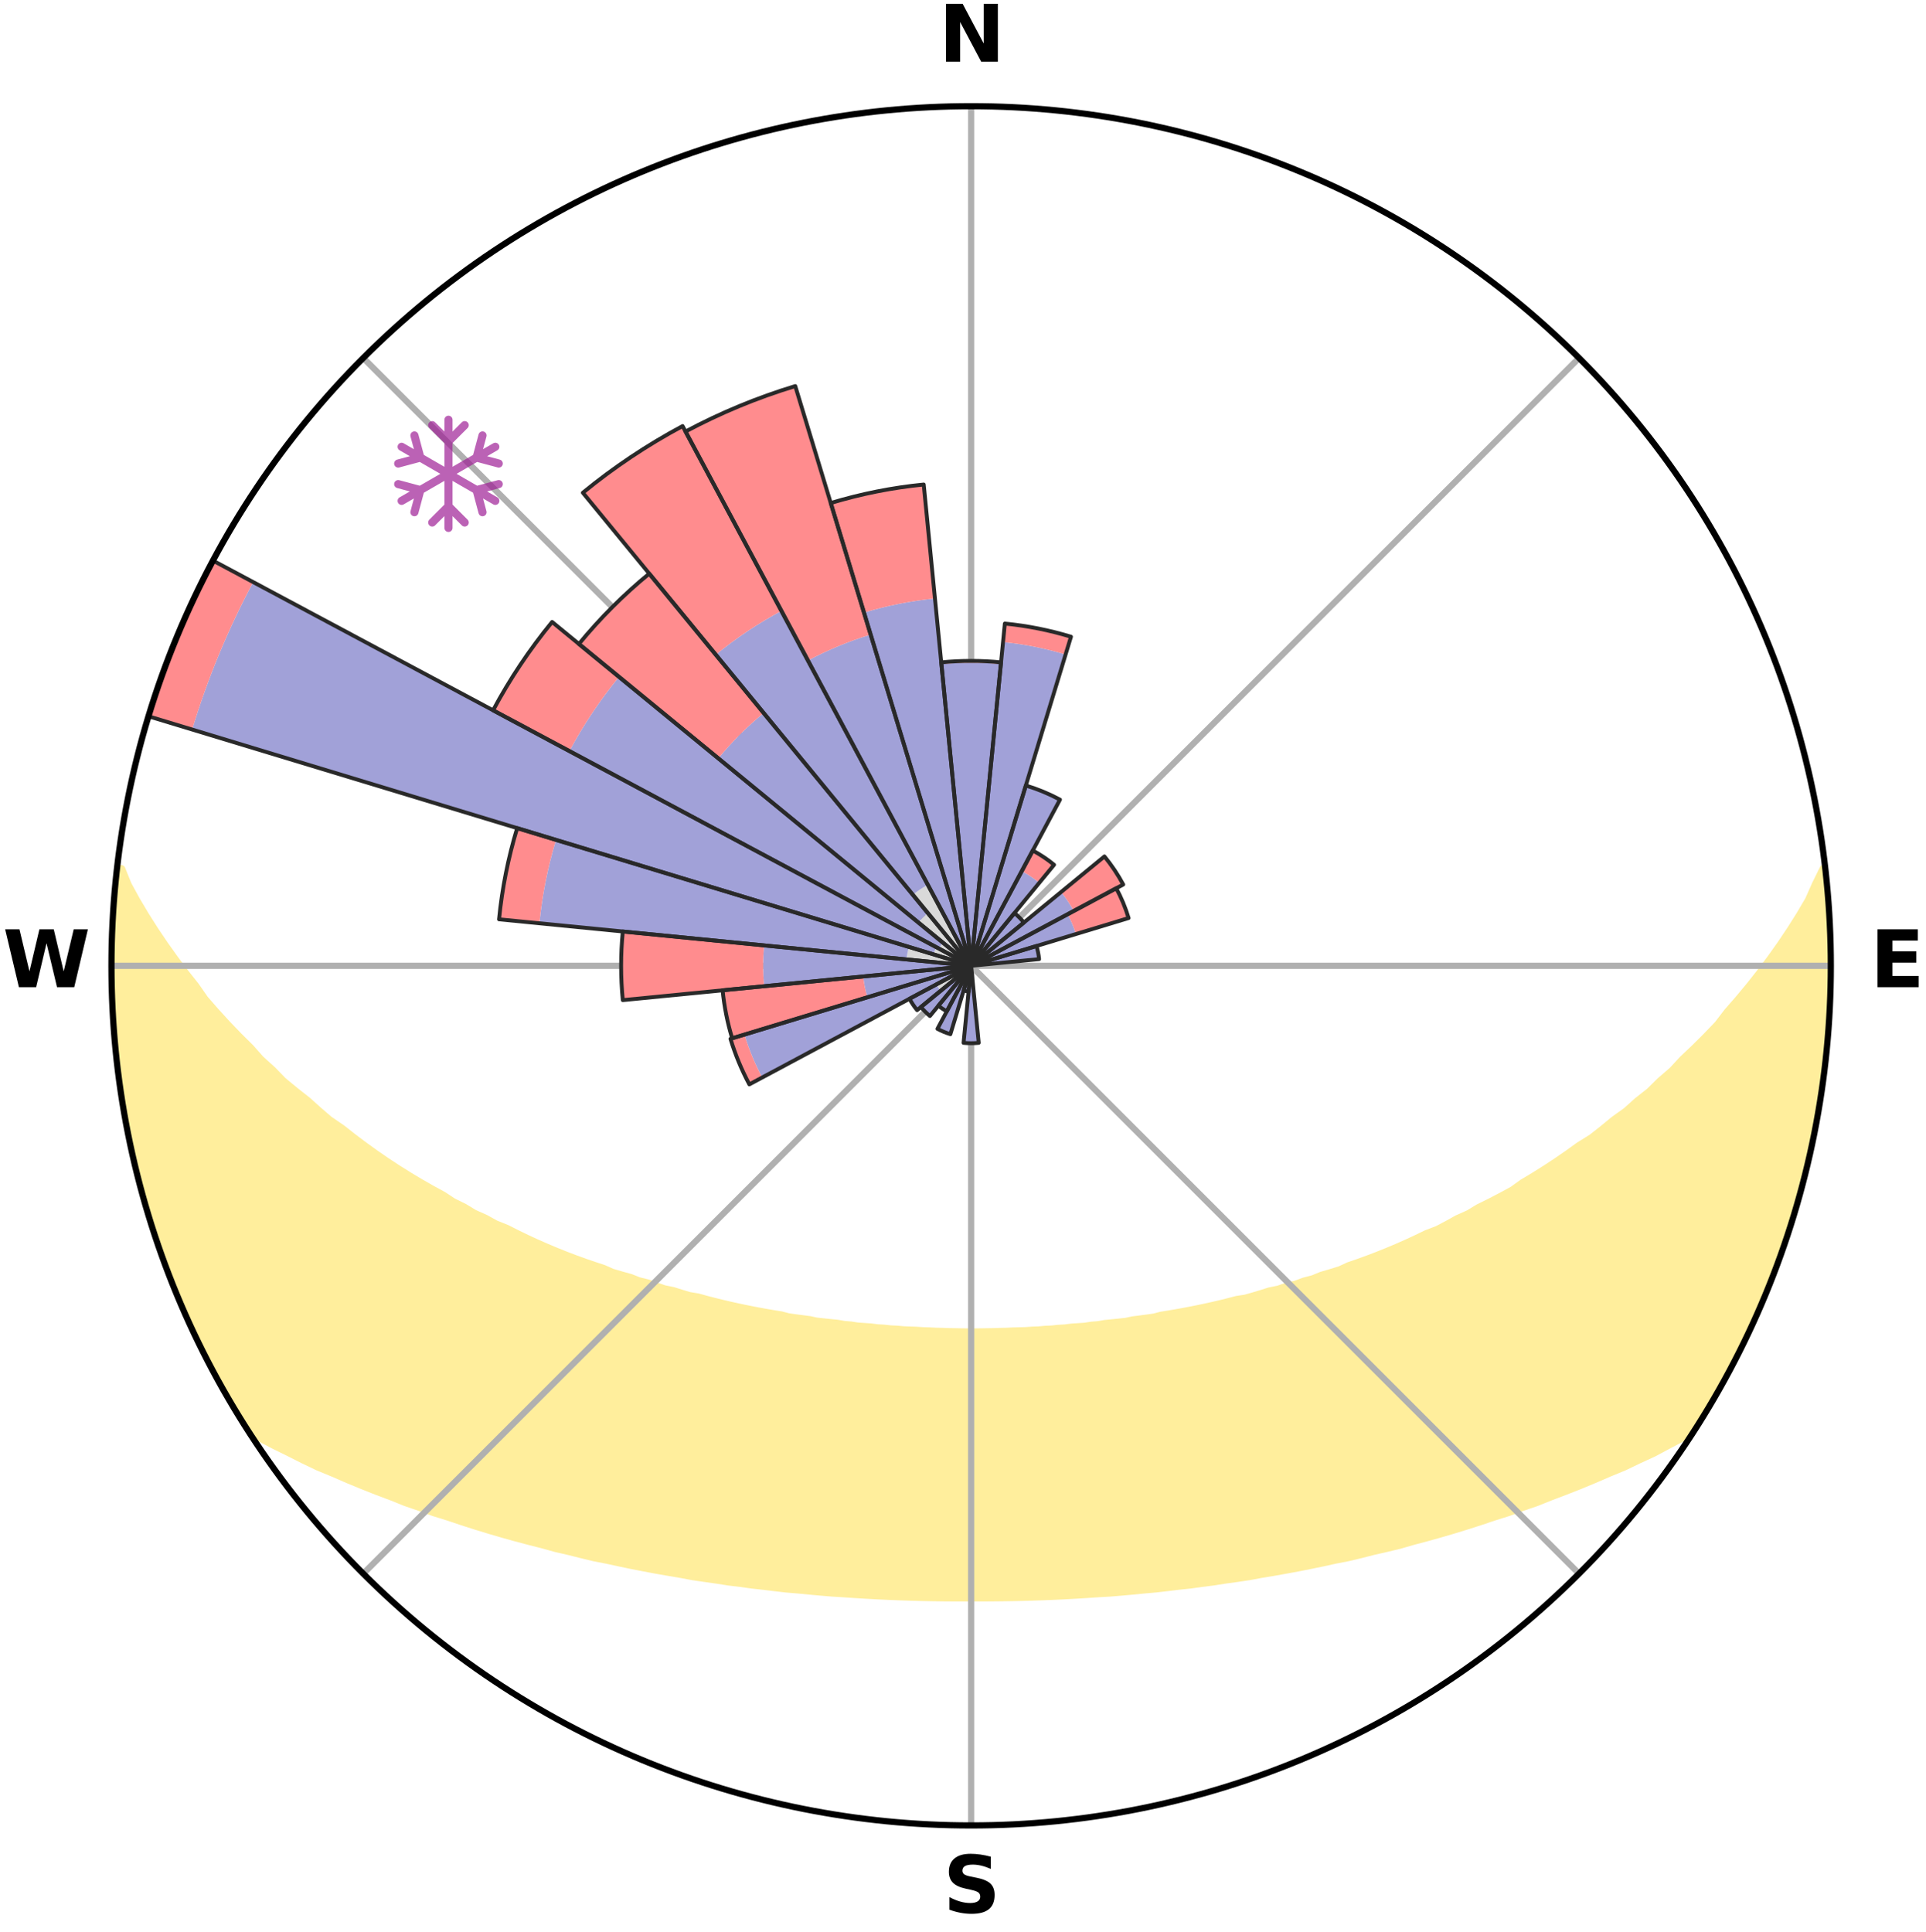 <?xml version="1.0" encoding="utf-8" standalone="no"?>
<!DOCTYPE svg PUBLIC "-//W3C//DTD SVG 1.1//EN"
  "http://www.w3.org/Graphics/SVG/1.1/DTD/svg11.dtd">
<svg xmlns:xlink="http://www.w3.org/1999/xlink" width="248.41pt" height="249.158pt" viewBox="0 0 248.41 249.158" xmlns="http://www.w3.org/2000/svg" version="1.1">
 <title>Ski Rose for Goulier-Neige</title>
 <defs>
  <style type="text/css">*{stroke-linejoin: round; stroke-linecap: butt}</style>
 </defs>
 <g id="figure_1">
  <g id="patch_1">
   <path d="M 0 249.158 
L 248.41 249.158 
L 248.41 0 
L 0 0 
z
" style="fill: #ffffff"/>
  </g>
  <g id="axes_1">
   <g id="patch_2">
    <path d="M 236.135 124.579 
C 236.135 110.018 233.267 95.599 227.695 82.147 
C 222.122 68.695 213.955 56.471 203.659 46.175 
C 193.363 35.879 181.139 27.711 167.687 22.139 
C 154.235 16.567 139.815 13.699 125.255 13.699 
C 110.694 13.699 96.275 16.567 82.823 22.139 
C 69.371 27.711 57.147 35.879 46.851 46.175 
C 36.555 56.471 28.387 68.695 22.815 82.147 
C 17.243 95.599 14.375 110.018 14.375 124.579 
C 14.375 139.14 17.243 153.559 22.815 167.011 
C 28.387 180.463 36.555 192.687 46.851 202.983 
C 57.147 213.279 69.371 221.447 82.823 227.019 
C 96.275 232.591 110.694 235.459 125.255 235.459 
C 139.815 235.459 154.235 232.591 167.687 227.019 
C 181.139 221.447 193.363 213.279 203.659 202.983 
C 213.955 192.687 222.122 180.463 227.695 167.011 
C 233.267 153.559 236.135 139.14 236.135 124.579 
M 125.255 124.579 
C 125.255 124.579 125.255 124.579 125.255 124.579 
C 125.255 124.579 125.255 124.579 125.255 124.579 
C 125.255 124.579 125.255 124.579 125.255 124.579 
C 125.255 124.579 125.255 124.579 125.255 124.579 
C 125.255 124.579 125.255 124.579 125.255 124.579 
C 125.255 124.579 125.255 124.579 125.255 124.579 
C 125.255 124.579 125.255 124.579 125.255 124.579 
C 125.255 124.579 125.255 124.579 125.255 124.579 
C 125.255 124.579 125.255 124.579 125.255 124.579 
C 125.255 124.579 125.255 124.579 125.255 124.579 
C 125.255 124.579 125.255 124.579 125.255 124.579 
C 125.255 124.579 125.255 124.579 125.255 124.579 
C 125.255 124.579 125.255 124.579 125.255 124.579 
C 125.255 124.579 125.255 124.579 125.255 124.579 
C 125.255 124.579 125.255 124.579 125.255 124.579 
C 125.255 124.579 125.255 124.579 125.255 124.579 
z
" style="fill: #ffffff"/>
   </g>
   <g id="PolyCollection_1">
    <defs>
     <path id="m635cc5f142" d="M 235.377 -137.126 
L 235.183 -137.104 
L 234.184 -135.068 
L 233.306 -133.083 
L 232.15 -131.117 
L 230.936 -129.193 
L 229.674 -127.313 
L 228.371 -125.479 
L 227.03 -123.691 
L 225.655 -121.95 
L 224.248 -120.257 
L 222.813 -118.612 
L 221.575 -116.998 
L 220.088 -115.448 
L 218.578 -113.946 
L 217.047 -112.494 
L 215.718 -111.059 
L 214.15 -109.703 
L 212.784 -108.356 
L 211.186 -107.096 
L 209.79 -105.838 
L 208.167 -104.674 
L 206.747 -103.504 
L 205.316 -102.376 
L 203.668 -101.352 
L 202.222 -100.311 
L 200.769 -99.312 
L 199.311 -98.354 
L 197.85 -97.437 
L 196.385 -96.56 
L 195.112 -95.643 
L 193.643 -94.843 
L 192.176 -94.081 
L 190.711 -93.358 
L 189.431 -92.582 
L 187.972 -91.931 
L 186.693 -91.221 
L 185.414 -90.543 
L 183.97 -89.993 
L 182.698 -89.378 
L 181.43 -88.791 
L 180.166 -88.234 
L 178.907 -87.705 
L 177.654 -87.203 
L 176.407 -86.728 
L 175.168 -86.28 
L 173.936 -85.856 
L 172.848 -85.347 
L 171.63 -84.971 
L 170.423 -84.618 
L 169.348 -84.175 
L 168.158 -83.866 
L 167.094 -83.464 
L 165.923 -83.195 
L 164.872 -82.832 
L 163.722 -82.599 
L 162.685 -82.272 
L 161.653 -81.962 
L 160.627 -81.669 
L 159.521 -81.501 
L 158.511 -81.238 
L 157.509 -80.99 
L 156.513 -80.757 
L 155.525 -80.536 
L 154.543 -80.329 
L 153.569 -80.134 
L 152.603 -79.951 
L 151.644 -79.779 
L 150.693 -79.618 
L 149.749 -79.466 
L 148.861 -79.233 
L 147.929 -79.102 
L 147.005 -78.979 
L 146.088 -78.865 
L 145.214 -78.676 
L 144.309 -78.578 
L 143.411 -78.487 
L 142.52 -78.401 
L 141.661 -78.251 
L 140.78 -78.179 
L 139.926 -78.047 
L 139.056 -77.987 
L 138.192 -77.93 
L 137.347 -77.823 
L 136.491 -77.776 
L 135.651 -77.685 
L 134.803 -77.647 
L 133.967 -77.571 
L 133.126 -77.541 
L 132.294 -77.48 
L 131.459 -77.457 
L 130.626 -77.434 
L 129.798 -77.392 
L 128.97 -77.375 
L 128.144 -77.347 
L 127.318 -77.335 
L 126.492 -77.32 
L 125.667 -77.312 
L 124.842 -77.314 
L 124.017 -77.322 
L 123.192 -77.339 
L 122.366 -77.352 
L 121.54 -77.382 
L 120.712 -77.4 
L 119.884 -77.443 
L 119.053 -77.468 
L 118.223 -77.525 
L 117.386 -77.555 
L 116.545 -77.587 
L 115.71 -77.664 
L 114.863 -77.704 
L 114.023 -77.796 
L 113.168 -77.845 
L 112.324 -77.953 
L 111.461 -78.011 
L 110.591 -78.073 
L 109.738 -78.205 
L 108.859 -78.279 
L 108.001 -78.43 
L 107.111 -78.517 
L 106.214 -78.61 
L 105.31 -78.709 
L 104.437 -78.899 
L 103.522 -79.015 
L 102.599 -79.138 
L 101.668 -79.27 
L 100.781 -79.504 
L 99.839 -79.657 
L 98.889 -79.819 
L 97.932 -79.992 
L 96.967 -80.176 
L 95.995 -80.372 
L 95.015 -80.58 
L 94.028 -80.8 
L 93.034 -81.035 
L 92.033 -81.283 
L 91.025 -81.546 
L 90.011 -81.825 
L 88.896 -82.009 
L 87.866 -82.319 
L 86.83 -82.646 
L 85.683 -82.879 
L 84.633 -83.242 
L 83.579 -83.624 
L 82.403 -83.914 
L 81.337 -84.335 
L 80.142 -84.666 
L 78.936 -85.019 
L 77.854 -85.505 
L 76.634 -85.904 
L 75.404 -86.327 
L 74.167 -86.776 
L 72.922 -87.25 
L 71.671 -87.752 
L 70.414 -88.281 
L 69.152 -88.838 
L 67.886 -89.423 
L 66.616 -90.038 
L 65.345 -90.684 
L 63.898 -91.265 
L 62.621 -91.974 
L 61.164 -92.624 
L 59.885 -93.399 
L 58.423 -94.122 
L 57.147 -94.965 
L 55.684 -95.762 
L 54.22 -96.598 
L 52.758 -97.474 
L 51.298 -98.39 
L 49.843 -99.346 
L 48.392 -100.344 
L 46.948 -101.384 
L 45.512 -102.464 
L 44.085 -103.587 
L 42.457 -104.701 
L 41.051 -105.911 
L 39.659 -107.164 
L 38.064 -108.419 
L 36.483 -109.724 
L 35.137 -111.111 
L 33.59 -112.511 
L 32.284 -113.986 
L 30.777 -115.482 
L 29.293 -117.027 
L 27.834 -118.621 
L 26.401 -120.263 
L 25.221 -121.96 
L 23.848 -123.694 
L 22.508 -125.476 
L 21.206 -127.304 
L 19.943 -129.177 
L 18.727 -131.095 
L 17.566 -133.054 
L 16.474 -135.054 
L 15.666 -137.065 
L 15.275 -137.11 
L 15.275 -137.11 
L 15.016 -135.194 
L 14.789 -133.273 
L 14.594 -131.347 
L 14.627 -129.409 
L 14.497 -127.479 
L 14.399 -125.546 
L 14.562 -123.613 
L 14.528 -121.68 
L 14.526 -119.745 
L 14.592 -117.811 
L 14.809 -115.887 
L 14.9 -113.953 
L 15.213 -112.041 
L 15.364 -110.112 
L 15.78 -108.218 
L 15.992 -106.295 
L 16.234 -104.373 
L 16.694 -102.492 
L 17.046 -100.59 
L 17.514 -98.713 
L 17.93 -96.823 
L 18.453 -94.96 
L 19.057 -93.122 
L 19.512 -91.238 
L 20.118 -89.401 
L 20.809 -87.593 
L 21.413 -85.754 
L 22.108 -83.948 
L 22.833 -82.155 
L 23.645 -80.398 
L 24.378 -78.607 
L 25.203 -76.857 
L 26.067 -75.126 
L 26.933 -73.396 
L 27.83 -71.682 
L 28.849 -70.035 
L 29.739 -68.316 
L 30.717 -66.646 
L 31.754 -65.013 
L 33.396 -63.779 
L 35.315 -62.765 
L 37.259 -61.812 
L 39.142 -60.859 
L 41.034 -59.954 
L 42.995 -59.147 
L 44.882 -58.325 
L 46.77 -57.547 
L 48.648 -56.803 
L 50.522 -56.099 
L 52.327 -55.373 
L 54.182 -54.736 
L 55.972 -54.076 
L 57.81 -53.507 
L 59.583 -52.911 
L 61.347 -52.344 
L 63.101 -51.807 
L 64.846 -51.297 
L 66.579 -50.814 
L 68.302 -50.357 
L 70.013 -49.924 
L 71.673 -49.46 
L 73.362 -49.075 
L 75.006 -48.661 
L 76.638 -48.266 
L 78.293 -47.945 
L 79.908 -47.595 
L 81.51 -47.26 
L 83.106 -46.95 
L 84.689 -46.652 
L 86.265 -46.378 
L 87.829 -46.114 
L 89.365 -45.826 
L 90.914 -45.6 
L 92.451 -45.383 
L 93.964 -45.143 
L 95.487 -44.961 
L 96.986 -44.751 
L 98.49 -44.587 
L 99.976 -44.404 
L 101.456 -44.235 
L 102.94 -44.113 
L 104.408 -43.969 
L 105.87 -43.836 
L 107.328 -43.716 
L 108.785 -43.626 
L 110.233 -43.527 
L 111.677 -43.438 
L 113.117 -43.36 
L 114.553 -43.292 
L 115.987 -43.234 
L 117.418 -43.185 
L 118.846 -43.147 
L 120.272 -43.117 
L 121.697 -43.097 
L 123.121 -43.086 
L 124.544 -43.084 
L 125.966 -43.086 
L 127.389 -43.09 
L 128.812 -43.102 
L 130.237 -43.122 
L 131.663 -43.152 
L 133.092 -43.191 
L 134.522 -43.24 
L 135.956 -43.298 
L 137.392 -43.366 
L 138.832 -43.445 
L 140.276 -43.534 
L 141.723 -43.634 
L 143.182 -43.716 
L 144.639 -43.837 
L 146.102 -43.969 
L 147.57 -44.114 
L 149.051 -44.244 
L 150.531 -44.413 
L 152.017 -44.596 
L 153.523 -44.752 
L 155.022 -44.963 
L 156.542 -45.153 
L 158.055 -45.392 
L 159.595 -45.603 
L 161.14 -45.835 
L 162.676 -46.124 
L 164.243 -46.381 
L 165.816 -46.662 
L 167.402 -46.954 
L 168.994 -47.271 
L 170.599 -47.6 
L 172.21 -47.955 
L 173.865 -48.276 
L 175.5 -48.666 
L 177.14 -49.085 
L 178.829 -49.47 
L 180.531 -49.878 
L 182.204 -50.362 
L 183.926 -50.819 
L 185.659 -51.302 
L 187.403 -51.812 
L 189.158 -52.35 
L 190.921 -52.917 
L 192.694 -53.513 
L 194.527 -54.087 
L 196.318 -54.746 
L 198.176 -55.379 
L 199.981 -56.105 
L 201.85 -56.813 
L 203.733 -57.553 
L 205.615 -58.335 
L 207.507 -59.153 
L 209.468 -59.96 
L 211.355 -60.868 
L 213.311 -61.769 
L 215.186 -62.771 
L 217.106 -63.784 
L 218.766 -65.006 
L 219.781 -66.653 
L 220.763 -68.32 
L 221.721 -70.001 
L 222.674 -71.685 
L 223.595 -73.386 
L 224.477 -75.109 
L 225.231 -76.893 
L 226.065 -78.637 
L 226.853 -80.403 
L 227.583 -82.194 
L 228.406 -83.947 
L 229.067 -85.765 
L 229.725 -87.584 
L 230.3 -89.432 
L 230.951 -91.253 
L 231.556 -93.091 
L 232.031 -94.967 
L 232.537 -96.834 
L 232.998 -98.712 
L 233.414 -100.601 
L 233.896 -102.476 
L 234.23 -104.382 
L 234.59 -106.283 
L 234.835 -108.202 
L 235.167 -110.109 
L 235.392 -112.031 
L 235.514 -113.962 
L 235.737 -115.884 
L 235.926 -117.81 
L 235.988 -119.744 
L 235.959 -121.68 
L 236.09 -123.612 
L 235.991 -125.545 
L 236.052 -127.48 
L 235.885 -129.409 
L 235.832 -131.342 
L 235.745 -133.275 
L 235.529 -135.197 
L 235.377 -137.126 
z
" style="stroke: #ffee9c"/>
    </defs>
    <g clip-path="url(#pb74e1833be)">
     <use xlink:href="#m635cc5f142" x="0" y="249.158" style="fill: #ffee9c; stroke: #ffee9c"/>
    </g>
   </g>
   <g id="matplotlib.axis_1">
    <g id="xtick_1">
     <g id="line2d_1">
      <path d="M 125.255 124.579 
L 125.255 13.699 
" clip-path="url(#pb74e1833be)" style="fill: none; stroke: #b0b0b0; stroke-width: 0.8; stroke-linecap: square"/>
     </g>
     <g id="text_1">
      <!-- N -->
      <g transform="translate(121.07 7.958) scale(0.1 -0.1)">
       <defs>
        <path id="DejaVuSans-Bold-4e" d="M 588 4666 
L 1931 4666 
L 3628 1466 
L 3628 4666 
L 4769 4666 
L 4769 0 
L 3425 0 
L 1728 3200 
L 1728 0 
L 588 0 
L 588 4666 
z
" transform="scale(0.016)"/>
       </defs>
       <use xlink:href="#DejaVuSans-Bold-4e"/>
      </g>
     </g>
    </g>
    <g id="xtick_2">
     <g id="line2d_2">
      <path d="M 125.255 124.579 
L 203.659 46.175 
" clip-path="url(#pb74e1833be)" style="fill: none; stroke: #b0b0b0; stroke-width: 0.8; stroke-linecap: square"/>
     </g>
    </g>
    <g id="xtick_3">
     <g id="line2d_3">
      <path d="M 125.255 124.579 
L 236.135 124.579 
" clip-path="url(#pb74e1833be)" style="fill: none; stroke: #b0b0b0; stroke-width: 0.8; stroke-linecap: square"/>
     </g>
     <g id="text_2">
      <!-- E -->
      <g transform="translate(241.219 127.338) scale(0.1 -0.1)">
       <defs>
        <path id="DejaVuSans-Bold-45" d="M 588 4666 
L 3834 4666 
L 3834 3756 
L 1791 3756 
L 1791 2888 
L 3713 2888 
L 3713 1978 
L 1791 1978 
L 1791 909 
L 3903 909 
L 3903 0 
L 588 0 
L 588 4666 
z
" transform="scale(0.016)"/>
       </defs>
       <use xlink:href="#DejaVuSans-Bold-45"/>
      </g>
     </g>
    </g>
    <g id="xtick_4">
     <g id="line2d_4">
      <path d="M 125.255 124.579 
L 203.659 202.983 
" clip-path="url(#pb74e1833be)" style="fill: none; stroke: #b0b0b0; stroke-width: 0.8; stroke-linecap: square"/>
     </g>
    </g>
    <g id="xtick_5">
     <g id="line2d_5">
      <path d="M 125.255 124.579 
L 125.255 235.459 
" clip-path="url(#pb74e1833be)" style="fill: none; stroke: #b0b0b0; stroke-width: 0.8; stroke-linecap: square"/>
     </g>
     <g id="text_3">
      <!-- S -->
      <g transform="translate(121.654 246.718) scale(0.1 -0.1)">
       <defs>
        <path id="DejaVuSans-Bold-53" d="M 3834 4519 
L 3834 3531 
Q 3450 3703 3084 3790 
Q 2719 3878 2394 3878 
Q 1963 3878 1756 3759 
Q 1550 3641 1550 3391 
Q 1550 3203 1689 3098 
Q 1828 2994 2194 2919 
L 2706 2816 
Q 3484 2659 3812 2340 
Q 4141 2022 4141 1434 
Q 4141 663 3683 286 
Q 3225 -91 2284 -91 
Q 1841 -91 1394 -6 
Q 947 78 500 244 
L 500 1259 
Q 947 1022 1364 901 
Q 1781 781 2169 781 
Q 2563 781 2772 912 
Q 2981 1044 2981 1288 
Q 2981 1506 2839 1625 
Q 2697 1744 2272 1838 
L 1806 1941 
Q 1106 2091 782 2419 
Q 459 2747 459 3303 
Q 459 4000 909 4375 
Q 1359 4750 2203 4750 
Q 2588 4750 2994 4692 
Q 3400 4634 3834 4519 
z
" transform="scale(0.016)"/>
       </defs>
       <use xlink:href="#DejaVuSans-Bold-53"/>
      </g>
     </g>
    </g>
    <g id="xtick_6">
     <g id="line2d_6">
      <path d="M 125.255 124.579 
L 46.851 202.983 
" clip-path="url(#pb74e1833be)" style="fill: none; stroke: #b0b0b0; stroke-width: 0.8; stroke-linecap: square"/>
     </g>
    </g>
    <g id="xtick_7">
     <g id="line2d_7">
      <path d="M 125.255 124.579 
L 14.375 124.579 
" clip-path="url(#pb74e1833be)" style="fill: none; stroke: #b0b0b0; stroke-width: 0.8; stroke-linecap: square"/>
     </g>
     <g id="text_4">
      <!-- W -->
      <g transform="translate(0.36 127.338) scale(0.1 -0.1)">
       <defs>
        <path id="DejaVuSans-Bold-57" d="M 191 4666 
L 1344 4666 
L 2150 1275 
L 2950 4666 
L 4109 4666 
L 4909 1275 
L 5716 4666 
L 6859 4666 
L 5759 0 
L 4372 0 
L 3525 3547 
L 2688 0 
L 1300 0 
L 191 4666 
z
" transform="scale(0.016)"/>
       </defs>
       <use xlink:href="#DejaVuSans-Bold-57"/>
      </g>
     </g>
    </g>
    <g id="xtick_8">
     <g id="line2d_8">
      <path d="M 125.255 124.579 
L 46.851 46.175 
" clip-path="url(#pb74e1833be)" style="fill: none; stroke: #b0b0b0; stroke-width: 0.8; stroke-linecap: square"/>
     </g>
    </g>
   </g>
   <g id="matplotlib.axis_2"/>
   <g id="patch_3">
    <path d="M 125.255 124.579 
C 125.255 124.579 125.255 124.579 125.255 124.579 
C 125.255 124.579 125.255 124.579 125.255 124.579 
L 125.255 124.579 
C 125.255 124.579 125.255 124.579 125.255 124.579 
C 125.255 124.579 125.255 124.579 125.255 124.579 
z
" clip-path="url(#pb74e1833be)" style="fill: #d9d9d9"/>
   </g>
   <g id="patch_4">
    <path d="M 125.255 124.579 
C 125.255 124.579 125.255 124.579 125.255 124.579 
C 125.255 124.579 125.255 124.579 125.255 124.579 
L 125.255 124.579 
C 125.255 124.579 125.255 124.579 125.255 124.579 
C 125.255 124.579 125.255 124.579 125.255 124.579 
z
" clip-path="url(#pb74e1833be)" style="fill: #d9d9d9"/>
   </g>
   <g id="patch_5">
    <path d="M 125.255 124.579 
C 125.255 124.579 125.255 124.579 125.255 124.579 
C 125.255 124.579 125.255 124.579 125.255 124.579 
L 125.255 124.579 
C 125.255 124.579 125.255 124.579 125.255 124.579 
C 125.255 124.579 125.255 124.579 125.255 124.579 
z
" clip-path="url(#pb74e1833be)" style="fill: #d9d9d9"/>
   </g>
   <g id="patch_6">
    <path d="M 125.255 124.579 
C 125.255 124.579 125.255 124.579 125.255 124.579 
C 125.255 124.579 125.255 124.579 125.255 124.579 
L 125.255 124.579 
C 125.255 124.579 125.255 124.579 125.255 124.579 
C 125.255 124.579 125.255 124.579 125.255 124.579 
z
" clip-path="url(#pb74e1833be)" style="fill: #d9d9d9"/>
   </g>
   <g id="patch_7">
    <path d="M 125.255 124.579 
C 125.255 124.579 125.255 124.579 125.255 124.579 
C 125.255 124.579 125.255 124.579 125.255 124.579 
L 125.255 124.579 
C 125.255 124.579 125.255 124.579 125.255 124.579 
C 125.255 124.579 125.255 124.579 125.255 124.579 
z
" clip-path="url(#pb74e1833be)" style="fill: #d9d9d9"/>
   </g>
   <g id="patch_8">
    <path d="M 125.255 124.579 
C 125.255 124.579 125.255 124.579 125.255 124.579 
C 125.255 124.579 125.255 124.579 125.255 124.579 
L 125.255 124.579 
C 125.255 124.579 125.255 124.579 125.255 124.579 
C 125.255 124.579 125.255 124.579 125.255 124.579 
z
" clip-path="url(#pb74e1833be)" style="fill: #d9d9d9"/>
   </g>
   <g id="patch_9">
    <path d="M 125.255 124.579 
C 125.255 124.579 125.255 124.579 125.255 124.579 
C 125.255 124.579 125.255 124.579 125.255 124.579 
L 125.255 124.579 
C 125.255 124.579 125.255 124.579 125.255 124.579 
C 125.255 124.579 125.255 124.579 125.255 124.579 
z
" clip-path="url(#pb74e1833be)" style="fill: #d9d9d9"/>
   </g>
   <g id="patch_10">
    <path d="M 125.255 124.579 
C 125.255 124.579 125.255 124.579 125.255 124.579 
C 125.255 124.579 125.255 124.579 125.255 124.579 
L 125.255 124.579 
C 125.255 124.579 125.255 124.579 125.255 124.579 
C 125.255 124.579 125.255 124.579 125.255 124.579 
z
" clip-path="url(#pb74e1833be)" style="fill: #d9d9d9"/>
   </g>
   <g id="patch_11">
    <path d="M 125.255 124.579 
C 125.255 124.579 125.255 124.579 125.255 124.579 
C 125.255 124.579 125.255 124.579 125.255 124.579 
L 125.255 124.579 
C 125.255 124.579 125.255 124.579 125.255 124.579 
C 125.255 124.579 125.255 124.579 125.255 124.579 
z
" clip-path="url(#pb74e1833be)" style="fill: #d9d9d9"/>
   </g>
   <g id="patch_12">
    <path d="M 125.255 124.579 
C 125.255 124.579 125.255 124.579 125.255 124.579 
C 125.255 124.579 125.255 124.579 125.255 124.579 
L 125.255 124.579 
C 125.255 124.579 125.255 124.579 125.255 124.579 
C 125.255 124.579 125.255 124.579 125.255 124.579 
z
" clip-path="url(#pb74e1833be)" style="fill: #d9d9d9"/>
   </g>
   <g id="patch_13">
    <path d="M 125.255 124.579 
C 125.255 124.579 125.255 124.579 125.255 124.579 
C 125.255 124.579 125.255 124.579 125.255 124.579 
L 125.255 124.579 
C 125.255 124.579 125.255 124.579 125.255 124.579 
C 125.255 124.579 125.255 124.579 125.255 124.579 
z
" clip-path="url(#pb74e1833be)" style="fill: #d9d9d9"/>
   </g>
   <g id="patch_14">
    <path d="M 125.255 124.579 
C 125.255 124.579 125.255 124.579 125.255 124.579 
C 125.255 124.579 125.255 124.579 125.255 124.579 
L 125.255 124.579 
C 125.255 124.579 125.255 124.579 125.255 124.579 
C 125.255 124.579 125.255 124.579 125.255 124.579 
z
" clip-path="url(#pb74e1833be)" style="fill: #d9d9d9"/>
   </g>
   <g id="patch_15">
    <path d="M 125.255 124.579 
C 125.255 124.579 125.255 124.579 125.255 124.579 
C 125.255 124.579 125.255 124.579 125.255 124.579 
L 125.255 124.579 
C 125.255 124.579 125.255 124.579 125.255 124.579 
C 125.255 124.579 125.255 124.579 125.255 124.579 
z
" clip-path="url(#pb74e1833be)" style="fill: #d9d9d9"/>
   </g>
   <g id="patch_16">
    <path d="M 125.255 124.579 
C 125.255 124.579 125.255 124.579 125.255 124.579 
C 125.255 124.579 125.255 124.579 125.255 124.579 
L 125.255 124.579 
C 125.255 124.579 125.255 124.579 125.255 124.579 
C 125.255 124.579 125.255 124.579 125.255 124.579 
z
" clip-path="url(#pb74e1833be)" style="fill: #d9d9d9"/>
   </g>
   <g id="patch_17">
    <path d="M 125.255 124.579 
C 125.255 124.579 125.255 124.579 125.255 124.579 
C 125.255 124.579 125.255 124.579 125.255 124.579 
L 125.255 124.579 
C 125.255 124.579 125.255 124.579 125.255 124.579 
C 125.255 124.579 125.255 124.579 125.255 124.579 
z
" clip-path="url(#pb74e1833be)" style="fill: #d9d9d9"/>
   </g>
   <g id="patch_18">
    <path d="M 125.255 124.579 
C 125.255 124.579 125.255 124.579 125.255 124.579 
C 125.255 124.579 125.255 124.579 125.255 124.579 
L 125.255 124.579 
C 125.255 124.579 125.255 124.579 125.255 124.579 
C 125.255 124.579 125.255 124.579 125.255 124.579 
z
" clip-path="url(#pb74e1833be)" style="fill: #d9d9d9"/>
   </g>
   <g id="patch_19">
    <path d="M 125.255 124.579 
C 125.255 124.579 125.255 124.579 125.255 124.579 
C 125.255 124.579 125.255 124.579 125.255 124.579 
L 125.255 124.579 
C 125.255 124.579 125.255 124.579 125.255 124.579 
C 125.255 124.579 125.255 124.579 125.255 124.579 
z
" clip-path="url(#pb74e1833be)" style="fill: #d9d9d9"/>
   </g>
   <g id="patch_20">
    <path d="M 125.255 124.579 
C 125.255 124.579 125.255 124.579 125.255 124.579 
C 125.255 124.579 125.255 124.579 125.255 124.579 
L 125.255 124.579 
C 125.255 124.579 125.255 124.579 125.255 124.579 
C 125.255 124.579 125.255 124.579 125.255 124.579 
z
" clip-path="url(#pb74e1833be)" style="fill: #d9d9d9"/>
   </g>
   <g id="patch_21">
    <path d="M 125.255 124.579 
C 125.255 124.579 125.255 124.579 125.255 124.579 
C 125.255 124.579 125.255 124.579 125.255 124.579 
L 125.255 124.579 
C 125.255 124.579 125.255 124.579 125.255 124.579 
C 125.255 124.579 125.255 124.579 125.255 124.579 
z
" clip-path="url(#pb74e1833be)" style="fill: #d9d9d9"/>
   </g>
   <g id="patch_22">
    <path d="M 125.255 124.579 
C 125.255 124.579 125.255 124.579 125.255 124.579 
C 125.255 124.579 125.255 124.579 125.255 124.579 
L 125.255 124.579 
C 125.255 124.579 125.255 124.579 125.255 124.579 
C 125.255 124.579 125.255 124.579 125.255 124.579 
z
" clip-path="url(#pb74e1833be)" style="fill: #d9d9d9"/>
   </g>
   <g id="patch_23">
    <path d="M 125.255 124.579 
C 125.255 124.579 125.255 124.579 125.255 124.579 
C 125.255 124.579 125.255 124.579 125.255 124.579 
L 125.255 124.579 
C 125.255 124.579 125.255 124.579 125.255 124.579 
C 125.255 124.579 125.255 124.579 125.255 124.579 
z
" clip-path="url(#pb74e1833be)" style="fill: #d9d9d9"/>
   </g>
   <g id="patch_24">
    <path d="M 125.255 124.579 
C 125.255 124.579 125.255 124.579 125.255 124.579 
C 125.255 124.579 125.255 124.579 125.255 124.579 
L 120.771 126.976 
C 120.85 127.122 120.935 127.265 121.028 127.403 
C 121.12 127.542 121.22 127.676 121.325 127.804 
z
" clip-path="url(#pb74e1833be)" style="fill: #d9d9d9"/>
   </g>
   <g id="patch_25">
    <path d="M 125.255 124.579 
C 125.255 124.579 125.255 124.579 125.255 124.579 
C 125.255 124.579 125.255 124.579 125.255 124.579 
L 125.255 124.579 
C 125.255 124.579 125.255 124.579 125.255 124.579 
C 125.255 124.579 125.255 124.579 125.255 124.579 
z
" clip-path="url(#pb74e1833be)" style="fill: #d9d9d9"/>
   </g>
   <g id="patch_26">
    <path d="M 125.255 124.579 
C 125.255 124.579 125.255 124.579 125.255 124.579 
C 125.255 124.579 125.255 124.579 125.255 124.579 
L 125.255 124.579 
C 125.255 124.579 125.255 124.579 125.255 124.579 
C 125.255 124.579 125.255 124.579 125.255 124.579 
z
" clip-path="url(#pb74e1833be)" style="fill: #d9d9d9"/>
   </g>
   <g id="patch_27">
    <path d="M 125.255 124.579 
C 125.255 124.579 125.255 124.579 125.255 124.579 
C 125.255 124.579 125.255 124.579 125.255 124.579 
L 125.255 124.579 
C 125.255 124.579 125.255 124.579 125.255 124.579 
C 125.255 124.579 125.255 124.579 125.255 124.579 
z
" clip-path="url(#pb74e1833be)" style="fill: #d9d9d9"/>
   </g>
   <g id="patch_28">
    <path d="M 125.255 124.579 
C 125.255 124.579 125.255 124.579 125.255 124.579 
C 125.255 124.579 125.255 124.579 125.255 124.579 
L 117.24 122.148 
C 117.16 122.41 117.094 122.676 117.04 122.945 
C 116.987 123.214 116.947 123.485 116.92 123.758 
z
" clip-path="url(#pb74e1833be)" style="fill: #d9d9d9"/>
   </g>
   <g id="patch_29">
    <path d="M 125.255 124.579 
C 125.255 124.579 125.255 124.579 125.255 124.579 
C 125.255 124.579 125.255 124.579 125.255 124.579 
L 120.771 122.183 
C 120.693 122.329 120.622 122.48 120.558 122.634 
C 120.494 122.787 120.438 122.944 120.39 123.103 
z
" clip-path="url(#pb74e1833be)" style="fill: #d9d9d9"/>
   </g>
   <g id="patch_30">
    <path d="M 125.255 124.579 
C 125.255 124.579 125.255 124.579 125.255 124.579 
C 125.255 124.579 125.255 124.579 125.255 124.579 
L 121.617 121.593 
C 121.519 121.712 121.427 121.836 121.341 121.964 
C 121.256 122.092 121.177 122.225 121.104 122.36 
z
" clip-path="url(#pb74e1833be)" style="fill: #d9d9d9"/>
   </g>
   <g id="patch_31">
    <path d="M 125.255 124.579 
C 125.255 124.579 125.255 124.579 125.255 124.579 
C 125.255 124.579 125.255 124.579 125.255 124.579 
L 119.669 117.773 
C 119.446 117.955 119.232 118.149 119.029 118.353 
C 118.825 118.557 118.631 118.77 118.448 118.993 
z
" clip-path="url(#pb74e1833be)" style="fill: #d9d9d9"/>
   </g>
   <g id="patch_32">
    <path d="M 125.255 124.579 
C 125.255 124.579 125.255 124.579 125.255 124.579 
C 125.255 124.579 125.255 124.579 125.255 124.579 
L 119.671 114.133 
C 119.329 114.316 118.997 114.515 118.674 114.731 
C 118.352 114.946 118.04 115.177 117.741 115.423 
z
" clip-path="url(#pb74e1833be)" style="fill: #d9d9d9"/>
   </g>
   <g id="patch_33">
    <path d="M 125.255 124.579 
C 125.255 124.579 125.255 124.579 125.255 124.579 
C 125.255 124.579 125.255 124.579 125.255 124.579 
L 125.255 124.579 
C 125.255 124.579 125.255 124.579 125.255 124.579 
C 125.255 124.579 125.255 124.579 125.255 124.579 
z
" clip-path="url(#pb74e1833be)" style="fill: #d9d9d9"/>
   </g>
   <g id="patch_34">
    <path d="M 125.255 124.579 
C 125.255 124.579 125.255 124.579 125.255 124.579 
C 125.255 124.579 125.255 124.579 125.255 124.579 
L 125.255 124.579 
C 125.255 124.579 125.255 124.579 125.255 124.579 
C 125.255 124.579 125.255 124.579 125.255 124.579 
z
" clip-path="url(#pb74e1833be)" style="fill: #d9d9d9"/>
   </g>
   <g id="patch_35">
    <path d="M 125.255 124.579 
C 125.255 124.579 125.255 124.579 125.255 124.579 
C 125.255 124.579 125.255 124.579 125.255 124.579 
L 129.087 85.671 
C 127.813 85.546 126.535 85.483 125.255 85.483 
C 123.975 85.483 122.696 85.546 121.423 85.671 
z
" clip-path="url(#pb74e1833be)" style="fill: #a1a1d8"/>
   </g>
   <g id="patch_36">
    <path d="M 125.255 124.579 
C 125.255 124.579 125.255 124.579 125.255 124.579 
C 125.255 124.579 125.255 124.579 125.255 124.579 
L 137.437 84.421 
C 136.122 84.022 134.789 83.688 133.442 83.42 
C 132.095 83.152 130.735 82.95 129.368 82.816 
z
" clip-path="url(#pb74e1833be)" style="fill: #a1a1d8"/>
   </g>
   <g id="patch_37">
    <path d="M 125.255 124.579 
C 125.255 124.579 125.255 124.579 125.255 124.579 
C 125.255 124.579 125.255 124.579 125.255 124.579 
L 136.712 103.144 
C 136.01 102.769 135.291 102.429 134.556 102.124 
C 133.821 101.82 133.071 101.552 132.31 101.321 
z
" clip-path="url(#pb74e1833be)" style="fill: #a1a1d8"/>
   </g>
   <g id="patch_38">
    <path d="M 125.255 124.579 
C 125.255 124.579 125.255 124.579 125.255 124.579 
C 125.255 124.579 125.255 124.579 125.255 124.579 
L 134.045 113.868 
C 133.694 113.581 133.33 113.31 132.953 113.058 
C 132.576 112.806 132.186 112.573 131.786 112.359 
z
" clip-path="url(#pb74e1833be)" style="fill: #a1a1d8"/>
   </g>
   <g id="patch_39">
    <path d="M 125.255 124.579 
C 125.255 124.579 125.255 124.579 125.255 124.579 
C 125.255 124.579 125.255 124.579 125.255 124.579 
L 132.061 118.993 
C 131.879 118.77 131.685 118.557 131.481 118.353 
C 131.277 118.149 131.064 117.955 130.841 117.773 
z
" clip-path="url(#pb74e1833be)" style="fill: #a1a1d8"/>
   </g>
   <g id="patch_40">
    <path d="M 125.255 124.579 
C 125.255 124.579 125.255 124.579 125.255 124.579 
C 125.255 124.579 125.255 124.579 125.255 124.579 
L 138.49 117.505 
C 138.258 117.072 138.006 116.65 137.733 116.242 
C 137.46 115.833 137.167 115.438 136.855 115.059 
z
" clip-path="url(#pb74e1833be)" style="fill: #a1a1d8"/>
   </g>
   <g id="patch_41">
    <path d="M 125.255 124.579 
C 125.255 124.579 125.255 124.579 125.255 124.579 
C 125.255 124.579 125.255 124.579 125.255 124.579 
L 138.767 120.48 
C 138.632 120.038 138.477 119.603 138.3 119.176 
C 138.123 118.749 137.925 118.331 137.707 117.923 
z
" clip-path="url(#pb74e1833be)" style="fill: #a1a1d8"/>
   </g>
   <g id="patch_42">
    <path d="M 125.255 124.579 
C 125.255 124.579 125.255 124.579 125.255 124.579 
C 125.255 124.579 125.255 124.579 125.255 124.579 
L 134.018 123.716 
C 133.989 123.429 133.947 123.144 133.891 122.861 
C 133.835 122.579 133.765 122.299 133.681 122.023 
z
" clip-path="url(#pb74e1833be)" style="fill: #a1a1d8"/>
   </g>
   <g id="patch_43">
    <path d="M 125.255 124.579 
C 125.255 124.579 125.255 124.579 125.255 124.579 
C 125.255 124.579 125.255 124.579 125.255 124.579 
L 125.255 124.579 
C 125.255 124.579 125.255 124.579 125.255 124.579 
C 125.255 124.579 125.255 124.579 125.255 124.579 
z
" clip-path="url(#pb74e1833be)" style="fill: #a1a1d8"/>
   </g>
   <g id="patch_44">
    <path d="M 125.255 124.579 
C 125.255 124.579 125.255 124.579 125.255 124.579 
C 125.255 124.579 125.255 124.579 125.255 124.579 
L 125.255 124.579 
C 125.255 124.579 125.255 124.579 125.255 124.579 
C 125.255 124.579 125.255 124.579 125.255 124.579 
z
" clip-path="url(#pb74e1833be)" style="fill: #a1a1d8"/>
   </g>
   <g id="patch_45">
    <path d="M 125.255 124.579 
C 125.255 124.579 125.255 124.579 125.255 124.579 
C 125.255 124.579 125.255 124.579 125.255 124.579 
L 125.255 124.579 
C 125.255 124.579 125.255 124.579 125.255 124.579 
C 125.255 124.579 125.255 124.579 125.255 124.579 
z
" clip-path="url(#pb74e1833be)" style="fill: #a1a1d8"/>
   </g>
   <g id="patch_46">
    <path d="M 125.255 124.579 
C 125.255 124.579 125.255 124.579 125.255 124.579 
C 125.255 124.579 125.255 124.579 125.255 124.579 
L 125.255 124.579 
C 125.255 124.579 125.255 124.579 125.255 124.579 
C 125.255 124.579 125.255 124.579 125.255 124.579 
z
" clip-path="url(#pb74e1833be)" style="fill: #a1a1d8"/>
   </g>
   <g id="patch_47">
    <path d="M 125.255 124.579 
C 125.255 124.579 125.255 124.579 125.255 124.579 
C 125.255 124.579 125.255 124.579 125.255 124.579 
L 125.255 124.579 
C 125.255 124.579 125.255 124.579 125.255 124.579 
C 125.255 124.579 125.255 124.579 125.255 124.579 
z
" clip-path="url(#pb74e1833be)" style="fill: #a1a1d8"/>
   </g>
   <g id="patch_48">
    <path d="M 125.255 124.579 
C 125.255 124.579 125.255 124.579 125.255 124.579 
C 125.255 124.579 125.255 124.579 125.255 124.579 
L 125.255 124.579 
C 125.255 124.579 125.255 124.579 125.255 124.579 
C 125.255 124.579 125.255 124.579 125.255 124.579 
z
" clip-path="url(#pb74e1833be)" style="fill: #a1a1d8"/>
   </g>
   <g id="patch_49">
    <path d="M 125.255 124.579 
C 125.255 124.579 125.255 124.579 125.255 124.579 
C 125.255 124.579 125.255 124.579 125.255 124.579 
L 125.255 124.579 
C 125.255 124.579 125.255 124.579 125.255 124.579 
C 125.255 124.579 125.255 124.579 125.255 124.579 
z
" clip-path="url(#pb74e1833be)" style="fill: #a1a1d8"/>
   </g>
   <g id="patch_50">
    <path d="M 125.255 124.579 
C 125.255 124.579 125.255 124.579 125.255 124.579 
C 125.255 124.579 125.255 124.579 125.255 124.579 
L 125.255 124.579 
C 125.255 124.579 125.255 124.579 125.255 124.579 
C 125.255 124.579 125.255 124.579 125.255 124.579 
z
" clip-path="url(#pb74e1833be)" style="fill: #a1a1d8"/>
   </g>
   <g id="patch_51">
    <path d="M 125.255 124.579 
C 125.255 124.579 125.255 124.579 125.255 124.579 
C 125.255 124.579 125.255 124.579 125.255 124.579 
L 124.276 134.515 
C 124.601 134.547 124.928 134.563 125.255 134.563 
C 125.582 134.563 125.908 134.547 126.233 134.515 
z
" clip-path="url(#pb74e1833be)" style="fill: #a1a1d8"/>
   </g>
   <g id="patch_52">
    <path d="M 125.255 124.579 
C 125.255 124.579 125.255 124.579 125.255 124.579 
C 125.255 124.579 125.255 124.579 125.255 124.579 
L 124.289 127.764 
C 124.393 127.795 124.499 127.822 124.606 127.843 
C 124.712 127.864 124.82 127.88 124.929 127.891 
z
" clip-path="url(#pb74e1833be)" style="fill: #a1a1d8"/>
   </g>
   <g id="patch_53">
    <path d="M 125.255 124.579 
C 125.255 124.579 125.255 124.579 125.255 124.579 
C 125.255 124.579 125.255 124.579 125.255 124.579 
L 120.911 132.706 
C 121.177 132.848 121.45 132.977 121.728 133.093 
C 122.007 133.208 122.291 133.31 122.58 133.397 
z
" clip-path="url(#pb74e1833be)" style="fill: #a1a1d8"/>
   </g>
   <g id="patch_54">
    <path d="M 125.255 124.579 
C 125.255 124.579 125.255 124.579 125.255 124.579 
C 125.255 124.579 125.255 124.579 125.255 124.579 
L 121.032 129.724 
C 121.201 129.863 121.376 129.992 121.557 130.113 
C 121.738 130.234 121.925 130.347 122.117 130.449 
z
" clip-path="url(#pb74e1833be)" style="fill: #a1a1d8"/>
   </g>
   <g id="patch_55">
    <path d="M 125.255 124.579 
C 125.255 124.579 125.255 124.579 125.255 124.579 
C 125.255 124.579 125.255 124.579 125.255 124.579 
L 118.781 129.892 
C 118.954 130.104 119.139 130.308 119.333 130.501 
C 119.526 130.695 119.73 130.879 119.942 131.053 
z
" clip-path="url(#pb74e1833be)" style="fill: #a1a1d8"/>
   </g>
   <g id="patch_56">
    <path d="M 121.325 127.804 
C 121.22 127.676 121.12 127.542 121.028 127.403 
C 120.935 127.265 120.85 127.122 120.771 126.976 
L 117.307 128.827 
C 117.446 129.088 117.597 129.341 117.761 129.586 
C 117.925 129.831 118.101 130.068 118.288 130.296 
z
" clip-path="url(#pb74e1833be)" style="fill: #a1a1d8"/>
   </g>
   <g id="patch_57">
    <path d="M 125.255 124.579 
C 125.255 124.579 125.255 124.579 125.255 124.579 
C 125.255 124.579 125.255 124.579 125.255 124.579 
L 96.008 133.451 
C 96.299 134.408 96.636 135.351 97.019 136.275 
C 97.401 137.199 97.829 138.104 98.301 138.986 
z
" clip-path="url(#pb74e1833be)" style="fill: #a1a1d8"/>
   </g>
   <g id="patch_58">
    <path d="M 125.255 124.579 
C 125.255 124.579 125.255 124.579 125.255 124.579 
C 125.255 124.579 125.255 124.579 125.255 124.579 
L 111.334 125.95 
C 111.379 126.406 111.446 126.859 111.535 127.308 
C 111.625 127.757 111.736 128.202 111.869 128.64 
z
" clip-path="url(#pb74e1833be)" style="fill: #a1a1d8"/>
   </g>
   <g id="patch_59">
    <path d="M 125.255 124.579 
C 125.255 124.579 125.255 124.579 125.255 124.579 
C 125.255 124.579 125.255 124.579 125.255 124.579 
L 98.552 121.949 
C 98.466 122.823 98.423 123.701 98.423 124.579 
C 98.423 125.457 98.466 126.335 98.552 127.209 
z
" clip-path="url(#pb74e1833be)" style="fill: #a1a1d8"/>
   </g>
   <g id="patch_60">
    <path d="M 116.92 123.758 
C 116.947 123.485 116.987 123.214 117.04 122.945 
C 117.094 122.676 117.16 122.41 117.24 122.148 
L 71.71 108.337 
C 71.179 110.089 70.734 111.867 70.376 113.663 
C 70.019 115.459 69.75 117.272 69.571 119.095 
z
" clip-path="url(#pb74e1833be)" style="fill: #a1a1d8"/>
   </g>
   <g id="patch_61">
    <path d="M 120.39 123.103 
C 120.438 122.944 120.494 122.787 120.558 122.634 
C 120.622 122.48 120.693 122.329 120.771 122.183 
L 32.656 75.084 
C 31.036 78.115 29.566 81.223 28.25 84.399 
C 26.935 87.574 25.777 90.811 24.779 94.1 
z
" clip-path="url(#pb74e1833be)" style="fill: #a1a1d8"/>
   </g>
   <g id="patch_62">
    <path d="M 121.104 122.36 
C 121.177 122.225 121.256 122.092 121.341 121.964 
C 121.427 121.836 121.519 121.712 121.617 121.593 
L 79.837 87.306 
C 78.617 88.793 77.471 90.338 76.403 91.937 
C 75.334 93.536 74.345 95.187 73.438 96.883 
z
" clip-path="url(#pb74e1833be)" style="fill: #a1a1d8"/>
   </g>
   <g id="patch_63">
    <path d="M 118.448 118.993 
C 118.631 118.77 118.825 118.557 119.029 118.353 
C 119.232 118.149 119.446 117.955 119.669 117.773 
L 98.493 91.97 
C 97.426 92.846 96.402 93.774 95.426 94.75 
C 94.449 95.726 93.522 96.75 92.646 97.817 
z
" clip-path="url(#pb74e1833be)" style="fill: #a1a1d8"/>
   </g>
   <g id="patch_64">
    <path d="M 117.741 115.423 
C 118.04 115.177 118.352 114.946 118.674 114.731 
C 118.997 114.515 119.329 114.316 119.671 114.133 
L 100.782 78.794 
C 99.284 79.595 97.825 80.469 96.412 81.413 
C 95 82.357 93.634 83.37 92.32 84.448 
z
" clip-path="url(#pb74e1833be)" style="fill: #a1a1d8"/>
   </g>
   <g id="patch_65">
    <path d="M 125.255 124.579 
C 125.255 124.579 125.255 124.579 125.255 124.579 
C 125.255 124.579 125.255 124.579 125.255 124.579 
L 112.293 81.851 
C 110.895 82.275 109.518 82.768 108.168 83.327 
C 106.818 83.887 105.496 84.512 104.207 85.201 
z
" clip-path="url(#pb74e1833be)" style="fill: #a1a1d8"/>
   </g>
   <g id="patch_66">
    <path d="M 125.255 124.579 
C 125.255 124.579 125.255 124.579 125.255 124.579 
C 125.255 124.579 125.255 124.579 125.255 124.579 
L 120.588 77.196 
C 119.037 77.349 117.495 77.578 115.966 77.882 
C 114.438 78.186 112.925 78.565 111.434 79.017 
z
" clip-path="url(#pb74e1833be)" style="fill: #a1a1d8"/>
   </g>
   <g id="patch_67">
    <path d="M 121.423 85.671 
C 122.696 85.546 123.975 85.483 125.255 85.483 
C 126.535 85.483 127.813 85.546 129.087 85.671 
L 129.11 85.437 
C 127.829 85.311 126.542 85.248 125.255 85.248 
C 123.967 85.248 122.681 85.311 121.4 85.437 
z
" clip-path="url(#pb74e1833be)" style="fill: #ff8c8e"/>
   </g>
   <g id="patch_68">
    <path d="M 129.368 82.816 
C 130.735 82.95 132.095 83.152 133.442 83.42 
C 134.789 83.688 136.122 84.022 137.437 84.421 
L 138.132 82.129 
C 136.743 81.707 135.333 81.354 133.909 81.071 
C 132.485 80.788 131.048 80.575 129.603 80.432 
z
" clip-path="url(#pb74e1833be)" style="fill: #ff8c8e"/>
   </g>
   <g id="patch_69">
    <path d="M 132.31 101.321 
C 133.071 101.552 133.821 101.82 134.556 102.124 
C 135.291 102.429 136.01 102.769 136.712 103.144 
L 136.712 103.144 
C 136.01 102.769 135.291 102.429 134.556 102.124 
C 133.821 101.82 133.071 101.552 132.31 101.321 
z
" clip-path="url(#pb74e1833be)" style="fill: #ff8c8e"/>
   </g>
   <g id="patch_70">
    <path d="M 131.786 112.359 
C 132.186 112.573 132.576 112.806 132.953 113.058 
C 133.33 113.31 133.694 113.581 134.045 113.868 
L 135.951 111.546 
C 135.525 111.195 135.081 110.866 134.622 110.56 
C 134.163 110.253 133.69 109.969 133.203 109.709 
z
" clip-path="url(#pb74e1833be)" style="fill: #ff8c8e"/>
   </g>
   <g id="patch_71">
    <path d="M 130.841 117.773 
C 131.064 117.955 131.277 118.149 131.481 118.353 
C 131.685 118.557 131.879 118.77 132.061 118.993 
L 132.061 118.993 
C 131.879 118.77 131.685 118.557 131.481 118.353 
C 131.277 118.149 131.064 117.955 130.841 117.773 
z
" clip-path="url(#pb74e1833be)" style="fill: #ff8c8e"/>
   </g>
   <g id="patch_72">
    <path d="M 136.855 115.059 
C 137.167 115.438 137.46 115.833 137.733 116.242 
C 138.006 116.65 138.258 117.072 138.49 117.505 
L 144.871 114.094 
C 144.528 113.452 144.153 112.827 143.749 112.222 
C 143.344 111.616 142.91 111.031 142.449 110.469 
z
" clip-path="url(#pb74e1833be)" style="fill: #ff8c8e"/>
   </g>
   <g id="patch_73">
    <path d="M 137.707 117.923 
C 137.925 118.331 138.123 118.749 138.3 119.176 
C 138.477 119.603 138.632 120.038 138.767 120.48 
L 145.564 118.418 
C 145.363 117.754 145.128 117.099 144.863 116.457 
C 144.597 115.816 144.3 115.187 143.972 114.575 
z
" clip-path="url(#pb74e1833be)" style="fill: #ff8c8e"/>
   </g>
   <g id="patch_74">
    <path d="M 133.681 122.023 
C 133.765 122.299 133.835 122.579 133.891 122.861 
C 133.947 123.144 133.989 123.429 134.018 123.716 
L 134.018 123.716 
C 133.989 123.429 133.947 123.144 133.891 122.861 
C 133.835 122.579 133.765 122.299 133.681 122.023 
z
" clip-path="url(#pb74e1833be)" style="fill: #ff8c8e"/>
   </g>
   <g id="patch_75">
    <path d="M 125.255 124.579 
C 125.255 124.579 125.255 124.579 125.255 124.579 
C 125.255 124.579 125.255 124.579 125.255 124.579 
L 125.255 124.579 
C 125.255 124.579 125.255 124.579 125.255 124.579 
C 125.255 124.579 125.255 124.579 125.255 124.579 
z
" clip-path="url(#pb74e1833be)" style="fill: #ff8c8e"/>
   </g>
   <g id="patch_76">
    <path d="M 125.255 124.579 
C 125.255 124.579 125.255 124.579 125.255 124.579 
C 125.255 124.579 125.255 124.579 125.255 124.579 
L 125.255 124.579 
C 125.255 124.579 125.255 124.579 125.255 124.579 
C 125.255 124.579 125.255 124.579 125.255 124.579 
z
" clip-path="url(#pb74e1833be)" style="fill: #ff8c8e"/>
   </g>
   <g id="patch_77">
    <path d="M 125.255 124.579 
C 125.255 124.579 125.255 124.579 125.255 124.579 
C 125.255 124.579 125.255 124.579 125.255 124.579 
L 125.255 124.579 
C 125.255 124.579 125.255 124.579 125.255 124.579 
C 125.255 124.579 125.255 124.579 125.255 124.579 
z
" clip-path="url(#pb74e1833be)" style="fill: #ff8c8e"/>
   </g>
   <g id="patch_78">
    <path d="M 125.255 124.579 
C 125.255 124.579 125.255 124.579 125.255 124.579 
C 125.255 124.579 125.255 124.579 125.255 124.579 
L 125.255 124.579 
C 125.255 124.579 125.255 124.579 125.255 124.579 
C 125.255 124.579 125.255 124.579 125.255 124.579 
z
" clip-path="url(#pb74e1833be)" style="fill: #ff8c8e"/>
   </g>
   <g id="patch_79">
    <path d="M 125.255 124.579 
C 125.255 124.579 125.255 124.579 125.255 124.579 
C 125.255 124.579 125.255 124.579 125.255 124.579 
L 125.255 124.579 
C 125.255 124.579 125.255 124.579 125.255 124.579 
C 125.255 124.579 125.255 124.579 125.255 124.579 
z
" clip-path="url(#pb74e1833be)" style="fill: #ff8c8e"/>
   </g>
   <g id="patch_80">
    <path d="M 125.255 124.579 
C 125.255 124.579 125.255 124.579 125.255 124.579 
C 125.255 124.579 125.255 124.579 125.255 124.579 
L 125.255 124.579 
C 125.255 124.579 125.255 124.579 125.255 124.579 
C 125.255 124.579 125.255 124.579 125.255 124.579 
z
" clip-path="url(#pb74e1833be)" style="fill: #ff8c8e"/>
   </g>
   <g id="patch_81">
    <path d="M 125.255 124.579 
C 125.255 124.579 125.255 124.579 125.255 124.579 
C 125.255 124.579 125.255 124.579 125.255 124.579 
L 125.255 124.579 
C 125.255 124.579 125.255 124.579 125.255 124.579 
C 125.255 124.579 125.255 124.579 125.255 124.579 
z
" clip-path="url(#pb74e1833be)" style="fill: #ff8c8e"/>
   </g>
   <g id="patch_82">
    <path d="M 125.255 124.579 
C 125.255 124.579 125.255 124.579 125.255 124.579 
C 125.255 124.579 125.255 124.579 125.255 124.579 
L 125.255 124.579 
C 125.255 124.579 125.255 124.579 125.255 124.579 
C 125.255 124.579 125.255 124.579 125.255 124.579 
z
" clip-path="url(#pb74e1833be)" style="fill: #ff8c8e"/>
   </g>
   <g id="patch_83">
    <path d="M 126.233 134.515 
C 125.908 134.547 125.582 134.563 125.255 134.563 
C 124.928 134.563 124.601 134.547 124.276 134.515 
L 124.276 134.515 
C 124.601 134.547 124.928 134.563 125.255 134.563 
C 125.582 134.563 125.908 134.547 126.233 134.515 
z
" clip-path="url(#pb74e1833be)" style="fill: #ff8c8e"/>
   </g>
   <g id="patch_84">
    <path d="M 124.929 127.891 
C 124.82 127.88 124.712 127.864 124.606 127.843 
C 124.499 127.822 124.393 127.795 124.289 127.764 
L 124.289 127.764 
C 124.393 127.795 124.499 127.822 124.606 127.843 
C 124.712 127.864 124.82 127.88 124.929 127.891 
z
" clip-path="url(#pb74e1833be)" style="fill: #ff8c8e"/>
   </g>
   <g id="patch_85">
    <path d="M 122.58 133.397 
C 122.291 133.31 122.007 133.208 121.728 133.093 
C 121.45 132.977 121.177 132.848 120.911 132.706 
L 120.911 132.706 
C 121.177 132.848 121.45 132.977 121.728 133.093 
C 122.007 133.208 122.291 133.31 122.58 133.397 
z
" clip-path="url(#pb74e1833be)" style="fill: #ff8c8e"/>
   </g>
   <g id="patch_86">
    <path d="M 122.117 130.449 
C 121.925 130.347 121.738 130.234 121.557 130.113 
C 121.376 129.992 121.201 129.863 121.032 129.724 
L 121.032 129.724 
C 121.201 129.863 121.376 129.992 121.557 130.113 
C 121.738 130.234 121.925 130.347 122.117 130.449 
z
" clip-path="url(#pb74e1833be)" style="fill: #ff8c8e"/>
   </g>
   <g id="patch_87">
    <path d="M 119.942 131.053 
C 119.73 130.879 119.526 130.695 119.333 130.501 
C 119.139 130.308 118.954 130.104 118.781 129.892 
L 118.781 129.892 
C 118.954 130.104 119.139 130.308 119.333 130.501 
C 119.526 130.695 119.73 130.879 119.942 131.053 
z
" clip-path="url(#pb74e1833be)" style="fill: #ff8c8e"/>
   </g>
   <g id="patch_88">
    <path d="M 118.288 130.296 
C 118.101 130.068 117.925 129.831 117.761 129.586 
C 117.597 129.341 117.446 129.088 117.307 128.827 
L 117.307 128.827 
C 117.446 129.088 117.597 129.341 117.761 129.586 
C 117.925 129.831 118.101 130.068 118.288 130.296 
z
" clip-path="url(#pb74e1833be)" style="fill: #ff8c8e"/>
   </g>
   <g id="patch_89">
    <path d="M 98.301 138.986 
C 97.829 138.104 97.401 137.199 97.019 136.275 
C 96.636 135.351 96.299 134.408 96.008 133.451 
L 94.214 133.995 
C 94.522 135.011 94.88 136.012 95.286 136.993 
C 95.692 137.973 96.147 138.934 96.647 139.87 
z
" clip-path="url(#pb74e1833be)" style="fill: #ff8c8e"/>
   </g>
   <g id="patch_90">
    <path d="M 111.869 128.64 
C 111.736 128.202 111.625 127.757 111.535 127.308 
C 111.446 126.859 111.379 126.406 111.334 125.95 
L 93.2 127.736 
C 93.304 128.785 93.459 129.829 93.664 130.863 
C 93.87 131.897 94.126 132.92 94.432 133.929 
z
" clip-path="url(#pb74e1833be)" style="fill: #ff8c8e"/>
   </g>
   <g id="patch_91">
    <path d="M 98.552 127.209 
C 98.466 126.335 98.423 125.457 98.423 124.579 
C 98.423 123.701 98.466 122.823 98.552 121.949 
L 80.328 120.154 
C 80.183 121.625 80.111 123.101 80.111 124.579 
C 80.111 126.057 80.183 127.533 80.328 129.004 
z
" clip-path="url(#pb74e1833be)" style="fill: #ff8c8e"/>
   </g>
   <g id="patch_92">
    <path d="M 69.571 119.095 
C 69.75 117.272 70.019 115.459 70.376 113.663 
C 70.734 111.867 71.179 110.089 71.71 108.337 
L 66.704 106.818 
C 66.122 108.734 65.635 110.678 65.245 112.642 
C 64.854 114.607 64.56 116.589 64.364 118.582 
z
" clip-path="url(#pb74e1833be)" style="fill: #ff8c8e"/>
   </g>
   <g id="patch_93">
    <path d="M 24.779 94.1 
C 25.777 90.811 26.935 87.574 28.25 84.399 
C 29.566 81.223 31.036 78.115 32.656 75.084 
L 27.467 72.311 
C 25.757 75.511 24.204 78.794 22.815 82.147 
C 21.426 85.5 20.203 88.919 19.149 92.392 
z
" clip-path="url(#pb74e1833be)" style="fill: #ff8c8e"/>
   </g>
   <g id="patch_94">
    <path d="M 73.438 96.883 
C 74.345 95.187 75.334 93.536 76.403 91.937 
C 77.471 90.338 78.617 88.793 79.837 87.306 
L 71.209 80.225 
C 69.757 81.994 68.393 83.833 67.122 85.736 
C 65.851 87.639 64.673 89.603 63.595 91.621 
z
" clip-path="url(#pb74e1833be)" style="fill: #ff8c8e"/>
   </g>
   <g id="patch_95">
    <path d="M 92.646 97.817 
C 93.522 96.75 94.449 95.726 95.426 94.75 
C 96.402 93.774 97.426 92.846 98.493 91.97 
L 83.739 73.991 
C 82.083 75.35 80.495 76.79 78.98 78.304 
C 77.465 79.819 76.026 81.407 74.667 83.063 
z
" clip-path="url(#pb74e1833be)" style="fill: #ff8c8e"/>
   </g>
   <g id="patch_96">
    <path d="M 92.32 84.448 
C 93.634 83.37 95 82.357 96.412 81.413 
C 97.825 80.469 99.284 79.595 100.782 78.794 
L 88.041 54.957 
C 85.762 56.175 83.545 57.504 81.396 58.94 
C 79.248 60.375 77.171 61.916 75.174 63.555 
z
" clip-path="url(#pb74e1833be)" style="fill: #ff8c8e"/>
   </g>
   <g id="patch_97">
    <path d="M 104.207 85.201 
C 105.496 84.512 106.818 83.887 108.168 83.327 
C 109.518 82.768 110.895 82.275 112.293 81.851 
L 102.571 49.799 
C 100.123 50.542 97.713 51.404 95.35 52.383 
C 92.987 53.362 90.674 54.456 88.418 55.662 
z
" clip-path="url(#pb74e1833be)" style="fill: #ff8c8e"/>
   </g>
   <g id="patch_98">
    <path d="M 111.434 79.017 
C 112.925 78.565 114.438 78.186 115.966 77.882 
C 117.495 77.578 119.037 77.349 120.588 77.196 
L 119.14 62.499 
C 117.108 62.699 115.088 62.998 113.085 63.397 
C 111.082 63.795 109.101 64.292 107.147 64.884 
z
" clip-path="url(#pb74e1833be)" style="fill: #ff8c8e"/>
   </g>
   <g id="patch_99">
    <path d="M 121.4 85.437 
C 122.681 85.311 123.967 85.248 125.255 85.248 
C 126.542 85.248 127.829 85.311 129.11 85.437 
L 129.11 85.437 
C 127.829 85.311 126.542 85.248 125.255 85.248 
C 123.967 85.248 122.681 85.311 121.4 85.437 
z
" clip-path="url(#pb74e1833be)" style="fill: #828282"/>
   </g>
   <g id="patch_100">
    <path d="M 129.603 80.432 
C 131.048 80.575 132.485 80.788 133.909 81.071 
C 135.333 81.354 136.743 81.707 138.132 82.129 
L 138.132 82.129 
C 136.743 81.707 135.333 81.354 133.909 81.071 
C 132.485 80.788 131.048 80.575 129.603 80.432 
z
" clip-path="url(#pb74e1833be)" style="fill: #828282"/>
   </g>
   <g id="patch_101">
    <path d="M 132.31 101.321 
C 133.071 101.552 133.821 101.82 134.556 102.124 
C 135.291 102.429 136.01 102.769 136.712 103.144 
L 136.712 103.144 
C 136.01 102.769 135.291 102.429 134.556 102.124 
C 133.821 101.82 133.071 101.552 132.31 101.321 
z
" clip-path="url(#pb74e1833be)" style="fill: #828282"/>
   </g>
   <g id="patch_102">
    <path d="M 133.203 109.709 
C 133.69 109.969 134.163 110.253 134.622 110.56 
C 135.081 110.866 135.525 111.195 135.951 111.546 
L 135.951 111.546 
C 135.525 111.195 135.081 110.866 134.622 110.56 
C 134.163 110.253 133.69 109.969 133.203 109.709 
z
" clip-path="url(#pb74e1833be)" style="fill: #828282"/>
   </g>
   <g id="patch_103">
    <path d="M 130.841 117.773 
C 131.064 117.955 131.277 118.149 131.481 118.353 
C 131.685 118.557 131.879 118.77 132.061 118.993 
L 132.061 118.993 
C 131.879 118.77 131.685 118.557 131.481 118.353 
C 131.277 118.149 131.064 117.955 130.841 117.773 
z
" clip-path="url(#pb74e1833be)" style="fill: #828282"/>
   </g>
   <g id="patch_104">
    <path d="M 142.449 110.469 
C 142.91 111.031 143.344 111.616 143.749 112.222 
C 144.153 112.827 144.528 113.452 144.871 114.094 
L 144.871 114.094 
C 144.528 113.452 144.153 112.827 143.749 112.222 
C 143.344 111.616 142.91 111.031 142.449 110.469 
z
" clip-path="url(#pb74e1833be)" style="fill: #828282"/>
   </g>
   <g id="patch_105">
    <path d="M 143.972 114.575 
C 144.3 115.187 144.597 115.816 144.863 116.457 
C 145.128 117.099 145.363 117.754 145.564 118.418 
L 145.564 118.418 
C 145.363 117.754 145.128 117.099 144.863 116.457 
C 144.597 115.816 144.3 115.187 143.972 114.575 
z
" clip-path="url(#pb74e1833be)" style="fill: #828282"/>
   </g>
   <g id="patch_106">
    <path d="M 133.681 122.023 
C 133.765 122.299 133.835 122.579 133.891 122.861 
C 133.947 123.144 133.989 123.429 134.018 123.716 
L 134.018 123.716 
C 133.989 123.429 133.947 123.144 133.891 122.861 
C 133.835 122.579 133.765 122.299 133.681 122.023 
z
" clip-path="url(#pb74e1833be)" style="fill: #828282"/>
   </g>
   <g id="patch_107">
    <path d="M 125.255 124.579 
C 125.255 124.579 125.255 124.579 125.255 124.579 
C 125.255 124.579 125.255 124.579 125.255 124.579 
L 125.255 124.579 
C 125.255 124.579 125.255 124.579 125.255 124.579 
C 125.255 124.579 125.255 124.579 125.255 124.579 
z
" clip-path="url(#pb74e1833be)" style="fill: #828282"/>
   </g>
   <g id="patch_108">
    <path d="M 125.255 124.579 
C 125.255 124.579 125.255 124.579 125.255 124.579 
C 125.255 124.579 125.255 124.579 125.255 124.579 
L 125.255 124.579 
C 125.255 124.579 125.255 124.579 125.255 124.579 
C 125.255 124.579 125.255 124.579 125.255 124.579 
z
" clip-path="url(#pb74e1833be)" style="fill: #828282"/>
   </g>
   <g id="patch_109">
    <path d="M 125.255 124.579 
C 125.255 124.579 125.255 124.579 125.255 124.579 
C 125.255 124.579 125.255 124.579 125.255 124.579 
L 125.255 124.579 
C 125.255 124.579 125.255 124.579 125.255 124.579 
C 125.255 124.579 125.255 124.579 125.255 124.579 
z
" clip-path="url(#pb74e1833be)" style="fill: #828282"/>
   </g>
   <g id="patch_110">
    <path d="M 125.255 124.579 
C 125.255 124.579 125.255 124.579 125.255 124.579 
C 125.255 124.579 125.255 124.579 125.255 124.579 
L 125.255 124.579 
C 125.255 124.579 125.255 124.579 125.255 124.579 
C 125.255 124.579 125.255 124.579 125.255 124.579 
z
" clip-path="url(#pb74e1833be)" style="fill: #828282"/>
   </g>
   <g id="patch_111">
    <path d="M 125.255 124.579 
C 125.255 124.579 125.255 124.579 125.255 124.579 
C 125.255 124.579 125.255 124.579 125.255 124.579 
L 125.255 124.579 
C 125.255 124.579 125.255 124.579 125.255 124.579 
C 125.255 124.579 125.255 124.579 125.255 124.579 
z
" clip-path="url(#pb74e1833be)" style="fill: #828282"/>
   </g>
   <g id="patch_112">
    <path d="M 125.255 124.579 
C 125.255 124.579 125.255 124.579 125.255 124.579 
C 125.255 124.579 125.255 124.579 125.255 124.579 
L 125.255 124.579 
C 125.255 124.579 125.255 124.579 125.255 124.579 
C 125.255 124.579 125.255 124.579 125.255 124.579 
z
" clip-path="url(#pb74e1833be)" style="fill: #828282"/>
   </g>
   <g id="patch_113">
    <path d="M 125.255 124.579 
C 125.255 124.579 125.255 124.579 125.255 124.579 
C 125.255 124.579 125.255 124.579 125.255 124.579 
L 125.255 124.579 
C 125.255 124.579 125.255 124.579 125.255 124.579 
C 125.255 124.579 125.255 124.579 125.255 124.579 
z
" clip-path="url(#pb74e1833be)" style="fill: #828282"/>
   </g>
   <g id="patch_114">
    <path d="M 125.255 124.579 
C 125.255 124.579 125.255 124.579 125.255 124.579 
C 125.255 124.579 125.255 124.579 125.255 124.579 
L 125.255 124.579 
C 125.255 124.579 125.255 124.579 125.255 124.579 
C 125.255 124.579 125.255 124.579 125.255 124.579 
z
" clip-path="url(#pb74e1833be)" style="fill: #828282"/>
   </g>
   <g id="patch_115">
    <path d="M 126.233 134.515 
C 125.908 134.547 125.582 134.563 125.255 134.563 
C 124.928 134.563 124.601 134.547 124.276 134.515 
L 124.276 134.515 
C 124.601 134.547 124.928 134.563 125.255 134.563 
C 125.582 134.563 125.908 134.547 126.233 134.515 
z
" clip-path="url(#pb74e1833be)" style="fill: #828282"/>
   </g>
   <g id="patch_116">
    <path d="M 124.929 127.891 
C 124.82 127.88 124.712 127.864 124.606 127.843 
C 124.499 127.822 124.393 127.795 124.289 127.764 
L 124.289 127.764 
C 124.393 127.795 124.499 127.822 124.606 127.843 
C 124.712 127.864 124.82 127.88 124.929 127.891 
z
" clip-path="url(#pb74e1833be)" style="fill: #828282"/>
   </g>
   <g id="patch_117">
    <path d="M 122.58 133.397 
C 122.291 133.31 122.007 133.208 121.728 133.093 
C 121.45 132.977 121.177 132.848 120.911 132.706 
L 120.911 132.706 
C 121.177 132.848 121.45 132.977 121.728 133.093 
C 122.007 133.208 122.291 133.31 122.58 133.397 
z
" clip-path="url(#pb74e1833be)" style="fill: #828282"/>
   </g>
   <g id="patch_118">
    <path d="M 122.117 130.449 
C 121.925 130.347 121.738 130.234 121.557 130.113 
C 121.376 129.992 121.201 129.863 121.032 129.724 
L 121.032 129.724 
C 121.201 129.863 121.376 129.992 121.557 130.113 
C 121.738 130.234 121.925 130.347 122.117 130.449 
z
" clip-path="url(#pb74e1833be)" style="fill: #828282"/>
   </g>
   <g id="patch_119">
    <path d="M 119.942 131.053 
C 119.73 130.879 119.526 130.695 119.333 130.501 
C 119.139 130.308 118.954 130.104 118.781 129.892 
L 118.781 129.892 
C 118.954 130.104 119.139 130.308 119.333 130.501 
C 119.526 130.695 119.73 130.879 119.942 131.053 
z
" clip-path="url(#pb74e1833be)" style="fill: #828282"/>
   </g>
   <g id="patch_120">
    <path d="M 118.288 130.296 
C 118.101 130.068 117.925 129.831 117.761 129.586 
C 117.597 129.341 117.446 129.088 117.307 128.827 
L 117.307 128.827 
C 117.446 129.088 117.597 129.341 117.761 129.586 
C 117.925 129.831 118.101 130.068 118.288 130.296 
z
" clip-path="url(#pb74e1833be)" style="fill: #828282"/>
   </g>
   <g id="patch_121">
    <path d="M 96.647 139.87 
C 96.147 138.934 95.692 137.973 95.286 136.993 
C 94.88 136.012 94.522 135.011 94.214 133.995 
L 94.214 133.995 
C 94.522 135.011 94.88 136.012 95.286 136.993 
C 95.692 137.973 96.147 138.934 96.647 139.87 
z
" clip-path="url(#pb74e1833be)" style="fill: #828282"/>
   </g>
   <g id="patch_122">
    <path d="M 94.432 133.929 
C 94.126 132.92 93.87 131.897 93.664 130.863 
C 93.459 129.829 93.304 128.785 93.2 127.736 
L 93.2 127.736 
C 93.304 128.785 93.459 129.829 93.664 130.863 
C 93.87 131.897 94.126 132.92 94.432 133.929 
z
" clip-path="url(#pb74e1833be)" style="fill: #828282"/>
   </g>
   <g id="patch_123">
    <path d="M 80.328 129.004 
C 80.183 127.533 80.111 126.057 80.111 124.579 
C 80.111 123.101 80.183 121.625 80.328 120.154 
L 80.328 120.154 
C 80.183 121.625 80.111 123.101 80.111 124.579 
C 80.111 126.057 80.183 127.533 80.328 129.004 
z
" clip-path="url(#pb74e1833be)" style="fill: #828282"/>
   </g>
   <g id="patch_124">
    <path d="M 64.364 118.582 
C 64.56 116.589 64.854 114.607 65.245 112.642 
C 65.635 110.678 66.122 108.734 66.704 106.818 
L 66.704 106.818 
C 66.122 108.734 65.635 110.678 65.245 112.642 
C 64.854 114.607 64.56 116.589 64.364 118.582 
z
" clip-path="url(#pb74e1833be)" style="fill: #828282"/>
   </g>
   <g id="patch_125">
    <path d="M 19.149 92.392 
C 20.203 88.919 21.426 85.5 22.815 82.147 
C 24.204 78.794 25.757 75.511 27.467 72.311 
L 27.467 72.311 
C 25.757 75.511 24.204 78.794 22.815 82.147 
C 21.426 85.5 20.203 88.919 19.149 92.392 
z
" clip-path="url(#pb74e1833be)" style="fill: #828282"/>
   </g>
   <g id="patch_126">
    <path d="M 63.595 91.621 
C 64.673 89.603 65.851 87.639 67.122 85.736 
C 68.393 83.833 69.757 81.994 71.209 80.225 
L 71.209 80.225 
C 69.757 81.994 68.393 83.833 67.122 85.736 
C 65.851 87.639 64.673 89.603 63.595 91.621 
z
" clip-path="url(#pb74e1833be)" style="fill: #828282"/>
   </g>
   <g id="patch_127">
    <path d="M 74.667 83.063 
C 76.026 81.407 77.465 79.819 78.98 78.304 
C 80.495 76.79 82.083 75.35 83.739 73.991 
L 83.739 73.991 
C 82.083 75.35 80.495 76.79 78.98 78.304 
C 77.465 79.819 76.026 81.407 74.667 83.063 
z
" clip-path="url(#pb74e1833be)" style="fill: #828282"/>
   </g>
   <g id="patch_128">
    <path d="M 75.174 63.555 
C 77.171 61.916 79.248 60.375 81.396 58.94 
C 83.545 57.504 85.762 56.175 88.041 54.957 
L 88.041 54.957 
C 85.762 56.175 83.545 57.504 81.396 58.94 
C 79.248 60.375 77.171 61.916 75.174 63.555 
z
" clip-path="url(#pb74e1833be)" style="fill: #828282"/>
   </g>
   <g id="patch_129">
    <path d="M 88.418 55.662 
C 90.674 54.456 92.987 53.362 95.35 52.383 
C 97.713 51.404 100.123 50.542 102.571 49.799 
L 102.571 49.799 
C 100.123 50.542 97.713 51.404 95.35 52.383 
C 92.987 53.362 90.674 54.456 88.418 55.662 
z
" clip-path="url(#pb74e1833be)" style="fill: #828282"/>
   </g>
   <g id="patch_130">
    <path d="M 107.147 64.884 
C 109.101 64.292 111.082 63.795 113.085 63.397 
C 115.088 62.998 117.108 62.699 119.14 62.499 
L 119.14 62.499 
C 117.108 62.699 115.088 62.998 113.085 63.397 
C 111.082 63.795 109.101 64.292 107.147 64.884 
z
" clip-path="url(#pb74e1833be)" style="fill: #828282"/>
   </g>
   <g id="patch_131">
    <path d="M 125.255 124.579 
C 125.255 124.579 125.255 124.579 125.255 124.579 
C 125.255 124.579 125.255 124.579 125.255 124.579 
L 129.11 85.437 
C 127.829 85.311 126.542 85.248 125.255 85.248 
C 123.967 85.248 122.681 85.311 121.4 85.437 
L 125.255 124.579 
z
" clip-path="url(#pb74e1833be)" style="fill: none; stroke: #292929; stroke-width: 0.5; stroke-linejoin: miter"/>
   </g>
   <g id="patch_132">
    <path d="M 125.255 124.579 
C 125.255 124.579 125.255 124.579 125.255 124.579 
C 125.255 124.579 125.255 124.579 125.255 124.579 
L 138.132 82.129 
C 136.743 81.707 135.333 81.354 133.909 81.071 
C 132.485 80.788 131.048 80.575 129.603 80.432 
L 125.255 124.579 
z
" clip-path="url(#pb74e1833be)" style="fill: none; stroke: #292929; stroke-width: 0.5; stroke-linejoin: miter"/>
   </g>
   <g id="patch_133">
    <path d="M 125.255 124.579 
C 125.255 124.579 125.255 124.579 125.255 124.579 
C 125.255 124.579 125.255 124.579 125.255 124.579 
L 136.712 103.144 
C 136.01 102.769 135.291 102.429 134.556 102.124 
C 133.821 101.82 133.071 101.552 132.31 101.321 
L 125.255 124.579 
z
" clip-path="url(#pb74e1833be)" style="fill: none; stroke: #292929; stroke-width: 0.5; stroke-linejoin: miter"/>
   </g>
   <g id="patch_134">
    <path d="M 125.255 124.579 
C 125.255 124.579 125.255 124.579 125.255 124.579 
C 125.255 124.579 125.255 124.579 125.255 124.579 
L 135.951 111.546 
C 135.525 111.195 135.081 110.866 134.622 110.56 
C 134.163 110.253 133.69 109.969 133.203 109.709 
L 125.255 124.579 
z
" clip-path="url(#pb74e1833be)" style="fill: none; stroke: #292929; stroke-width: 0.5; stroke-linejoin: miter"/>
   </g>
   <g id="patch_135">
    <path d="M 125.255 124.579 
C 125.255 124.579 125.255 124.579 125.255 124.579 
C 125.255 124.579 125.255 124.579 125.255 124.579 
L 132.061 118.993 
C 131.879 118.77 131.685 118.557 131.481 118.353 
C 131.277 118.149 131.064 117.955 130.841 117.773 
L 125.255 124.579 
z
" clip-path="url(#pb74e1833be)" style="fill: none; stroke: #292929; stroke-width: 0.5; stroke-linejoin: miter"/>
   </g>
   <g id="patch_136">
    <path d="M 125.255 124.579 
C 125.255 124.579 125.255 124.579 125.255 124.579 
C 125.255 124.579 125.255 124.579 125.255 124.579 
L 144.871 114.094 
C 144.528 113.452 144.153 112.827 143.749 112.222 
C 143.344 111.616 142.91 111.031 142.449 110.469 
L 125.255 124.579 
z
" clip-path="url(#pb74e1833be)" style="fill: none; stroke: #292929; stroke-width: 0.5; stroke-linejoin: miter"/>
   </g>
   <g id="patch_137">
    <path d="M 125.255 124.579 
C 125.255 124.579 125.255 124.579 125.255 124.579 
C 125.255 124.579 125.255 124.579 125.255 124.579 
L 145.564 118.418 
C 145.363 117.754 145.128 117.099 144.863 116.457 
C 144.597 115.816 144.3 115.187 143.972 114.575 
L 125.255 124.579 
z
" clip-path="url(#pb74e1833be)" style="fill: none; stroke: #292929; stroke-width: 0.5; stroke-linejoin: miter"/>
   </g>
   <g id="patch_138">
    <path d="M 125.255 124.579 
C 125.255 124.579 125.255 124.579 125.255 124.579 
C 125.255 124.579 125.255 124.579 125.255 124.579 
L 134.018 123.716 
C 133.989 123.429 133.947 123.144 133.891 122.861 
C 133.835 122.579 133.765 122.299 133.681 122.023 
L 125.255 124.579 
z
" clip-path="url(#pb74e1833be)" style="fill: none; stroke: #292929; stroke-width: 0.5; stroke-linejoin: miter"/>
   </g>
   <g id="patch_139">
    <path d="M 125.255 124.579 
C 125.255 124.579 125.255 124.579 125.255 124.579 
C 125.255 124.579 125.255 124.579 125.255 124.579 
L 125.255 124.579 
C 125.255 124.579 125.255 124.579 125.255 124.579 
C 125.255 124.579 125.255 124.579 125.255 124.579 
L 125.255 124.579 
z
" clip-path="url(#pb74e1833be)" style="fill: none; stroke: #292929; stroke-width: 0.5; stroke-linejoin: miter"/>
   </g>
   <g id="patch_140">
    <path d="M 125.255 124.579 
C 125.255 124.579 125.255 124.579 125.255 124.579 
C 125.255 124.579 125.255 124.579 125.255 124.579 
L 125.255 124.579 
C 125.255 124.579 125.255 124.579 125.255 124.579 
C 125.255 124.579 125.255 124.579 125.255 124.579 
L 125.255 124.579 
z
" clip-path="url(#pb74e1833be)" style="fill: none; stroke: #292929; stroke-width: 0.5; stroke-linejoin: miter"/>
   </g>
   <g id="patch_141">
    <path d="M 125.255 124.579 
C 125.255 124.579 125.255 124.579 125.255 124.579 
C 125.255 124.579 125.255 124.579 125.255 124.579 
L 125.255 124.579 
C 125.255 124.579 125.255 124.579 125.255 124.579 
C 125.255 124.579 125.255 124.579 125.255 124.579 
L 125.255 124.579 
z
" clip-path="url(#pb74e1833be)" style="fill: none; stroke: #292929; stroke-width: 0.5; stroke-linejoin: miter"/>
   </g>
   <g id="patch_142">
    <path d="M 125.255 124.579 
C 125.255 124.579 125.255 124.579 125.255 124.579 
C 125.255 124.579 125.255 124.579 125.255 124.579 
L 125.255 124.579 
C 125.255 124.579 125.255 124.579 125.255 124.579 
C 125.255 124.579 125.255 124.579 125.255 124.579 
L 125.255 124.579 
z
" clip-path="url(#pb74e1833be)" style="fill: none; stroke: #292929; stroke-width: 0.5; stroke-linejoin: miter"/>
   </g>
   <g id="patch_143">
    <path d="M 125.255 124.579 
C 125.255 124.579 125.255 124.579 125.255 124.579 
C 125.255 124.579 125.255 124.579 125.255 124.579 
L 125.255 124.579 
C 125.255 124.579 125.255 124.579 125.255 124.579 
C 125.255 124.579 125.255 124.579 125.255 124.579 
L 125.255 124.579 
z
" clip-path="url(#pb74e1833be)" style="fill: none; stroke: #292929; stroke-width: 0.5; stroke-linejoin: miter"/>
   </g>
   <g id="patch_144">
    <path d="M 125.255 124.579 
C 125.255 124.579 125.255 124.579 125.255 124.579 
C 125.255 124.579 125.255 124.579 125.255 124.579 
L 125.255 124.579 
C 125.255 124.579 125.255 124.579 125.255 124.579 
C 125.255 124.579 125.255 124.579 125.255 124.579 
L 125.255 124.579 
z
" clip-path="url(#pb74e1833be)" style="fill: none; stroke: #292929; stroke-width: 0.5; stroke-linejoin: miter"/>
   </g>
   <g id="patch_145">
    <path d="M 125.255 124.579 
C 125.255 124.579 125.255 124.579 125.255 124.579 
C 125.255 124.579 125.255 124.579 125.255 124.579 
L 125.255 124.579 
C 125.255 124.579 125.255 124.579 125.255 124.579 
C 125.255 124.579 125.255 124.579 125.255 124.579 
L 125.255 124.579 
z
" clip-path="url(#pb74e1833be)" style="fill: none; stroke: #292929; stroke-width: 0.5; stroke-linejoin: miter"/>
   </g>
   <g id="patch_146">
    <path d="M 125.255 124.579 
C 125.255 124.579 125.255 124.579 125.255 124.579 
C 125.255 124.579 125.255 124.579 125.255 124.579 
L 125.255 124.579 
C 125.255 124.579 125.255 124.579 125.255 124.579 
C 125.255 124.579 125.255 124.579 125.255 124.579 
L 125.255 124.579 
z
" clip-path="url(#pb74e1833be)" style="fill: none; stroke: #292929; stroke-width: 0.5; stroke-linejoin: miter"/>
   </g>
   <g id="patch_147">
    <path d="M 125.255 124.579 
C 125.255 124.579 125.255 124.579 125.255 124.579 
C 125.255 124.579 125.255 124.579 125.255 124.579 
L 124.276 134.515 
C 124.601 134.547 124.928 134.563 125.255 134.563 
C 125.582 134.563 125.908 134.547 126.233 134.515 
L 125.255 124.579 
z
" clip-path="url(#pb74e1833be)" style="fill: none; stroke: #292929; stroke-width: 0.5; stroke-linejoin: miter"/>
   </g>
   <g id="patch_148">
    <path d="M 125.255 124.579 
C 125.255 124.579 125.255 124.579 125.255 124.579 
C 125.255 124.579 125.255 124.579 125.255 124.579 
L 124.289 127.764 
C 124.393 127.795 124.499 127.822 124.606 127.843 
C 124.712 127.864 124.82 127.88 124.929 127.891 
L 125.255 124.579 
z
" clip-path="url(#pb74e1833be)" style="fill: none; stroke: #292929; stroke-width: 0.5; stroke-linejoin: miter"/>
   </g>
   <g id="patch_149">
    <path d="M 125.255 124.579 
C 125.255 124.579 125.255 124.579 125.255 124.579 
C 125.255 124.579 125.255 124.579 125.255 124.579 
L 120.911 132.706 
C 121.177 132.848 121.45 132.977 121.728 133.093 
C 122.007 133.208 122.291 133.31 122.58 133.397 
L 125.255 124.579 
z
" clip-path="url(#pb74e1833be)" style="fill: none; stroke: #292929; stroke-width: 0.5; stroke-linejoin: miter"/>
   </g>
   <g id="patch_150">
    <path d="M 125.255 124.579 
C 125.255 124.579 125.255 124.579 125.255 124.579 
C 125.255 124.579 125.255 124.579 125.255 124.579 
L 121.032 129.724 
C 121.201 129.863 121.376 129.992 121.557 130.113 
C 121.738 130.234 121.925 130.347 122.117 130.449 
L 125.255 124.579 
z
" clip-path="url(#pb74e1833be)" style="fill: none; stroke: #292929; stroke-width: 0.5; stroke-linejoin: miter"/>
   </g>
   <g id="patch_151">
    <path d="M 125.255 124.579 
C 125.255 124.579 125.255 124.579 125.255 124.579 
C 125.255 124.579 125.255 124.579 125.255 124.579 
L 118.781 129.892 
C 118.954 130.104 119.139 130.308 119.333 130.501 
C 119.526 130.695 119.73 130.879 119.942 131.053 
L 125.255 124.579 
z
" clip-path="url(#pb74e1833be)" style="fill: none; stroke: #292929; stroke-width: 0.5; stroke-linejoin: miter"/>
   </g>
   <g id="patch_152">
    <path d="M 125.255 124.579 
C 125.255 124.579 125.255 124.579 125.255 124.579 
C 125.255 124.579 125.255 124.579 125.255 124.579 
L 117.307 128.827 
C 117.446 129.088 117.597 129.341 117.761 129.586 
C 117.925 129.831 118.101 130.068 118.288 130.296 
L 125.255 124.579 
z
" clip-path="url(#pb74e1833be)" style="fill: none; stroke: #292929; stroke-width: 0.5; stroke-linejoin: miter"/>
   </g>
   <g id="patch_153">
    <path d="M 125.255 124.579 
C 125.255 124.579 125.255 124.579 125.255 124.579 
C 125.255 124.579 125.255 124.579 125.255 124.579 
L 94.214 133.995 
C 94.522 135.011 94.88 136.012 95.286 136.993 
C 95.692 137.973 96.147 138.934 96.647 139.87 
L 125.255 124.579 
z
" clip-path="url(#pb74e1833be)" style="fill: none; stroke: #292929; stroke-width: 0.5; stroke-linejoin: miter"/>
   </g>
   <g id="patch_154">
    <path d="M 125.255 124.579 
C 125.255 124.579 125.255 124.579 125.255 124.579 
C 125.255 124.579 125.255 124.579 125.255 124.579 
L 93.2 127.736 
C 93.304 128.785 93.459 129.829 93.664 130.863 
C 93.87 131.897 94.126 132.92 94.432 133.929 
L 125.255 124.579 
z
" clip-path="url(#pb74e1833be)" style="fill: none; stroke: #292929; stroke-width: 0.5; stroke-linejoin: miter"/>
   </g>
   <g id="patch_155">
    <path d="M 125.255 124.579 
C 125.255 124.579 125.255 124.579 125.255 124.579 
C 125.255 124.579 125.255 124.579 125.255 124.579 
L 80.328 120.154 
C 80.183 121.625 80.111 123.101 80.111 124.579 
C 80.111 126.057 80.183 127.533 80.328 129.004 
L 125.255 124.579 
z
" clip-path="url(#pb74e1833be)" style="fill: none; stroke: #292929; stroke-width: 0.5; stroke-linejoin: miter"/>
   </g>
   <g id="patch_156">
    <path d="M 125.255 124.579 
C 125.255 124.579 125.255 124.579 125.255 124.579 
C 125.255 124.579 125.255 124.579 125.255 124.579 
L 66.704 106.818 
C 66.122 108.734 65.635 110.678 65.245 112.642 
C 64.854 114.607 64.56 116.589 64.364 118.582 
L 125.255 124.579 
z
" clip-path="url(#pb74e1833be)" style="fill: none; stroke: #292929; stroke-width: 0.5; stroke-linejoin: miter"/>
   </g>
   <g id="patch_157">
    <path d="M 125.255 124.579 
C 125.255 124.579 125.255 124.579 125.255 124.579 
C 125.255 124.579 125.255 124.579 125.255 124.579 
L 27.467 72.311 
C 25.757 75.511 24.204 78.794 22.815 82.147 
C 21.426 85.5 20.203 88.919 19.149 92.392 
L 125.255 124.579 
z
" clip-path="url(#pb74e1833be)" style="fill: none; stroke: #292929; stroke-width: 0.5; stroke-linejoin: miter"/>
   </g>
   <g id="patch_158">
    <path d="M 125.255 124.579 
C 125.255 124.579 125.255 124.579 125.255 124.579 
C 125.255 124.579 125.255 124.579 125.255 124.579 
L 71.209 80.225 
C 69.757 81.994 68.393 83.833 67.122 85.736 
C 65.851 87.639 64.673 89.603 63.595 91.621 
L 125.255 124.579 
z
" clip-path="url(#pb74e1833be)" style="fill: none; stroke: #292929; stroke-width: 0.5; stroke-linejoin: miter"/>
   </g>
   <g id="patch_159">
    <path d="M 125.255 124.579 
C 125.255 124.579 125.255 124.579 125.255 124.579 
C 125.255 124.579 125.255 124.579 125.255 124.579 
L 83.739 73.991 
C 82.083 75.35 80.495 76.79 78.98 78.304 
C 77.465 79.819 76.026 81.407 74.667 83.063 
L 125.255 124.579 
z
" clip-path="url(#pb74e1833be)" style="fill: none; stroke: #292929; stroke-width: 0.5; stroke-linejoin: miter"/>
   </g>
   <g id="patch_160">
    <path d="M 125.255 124.579 
C 125.255 124.579 125.255 124.579 125.255 124.579 
C 125.255 124.579 125.255 124.579 125.255 124.579 
L 88.041 54.957 
C 85.762 56.175 83.545 57.504 81.396 58.94 
C 79.248 60.375 77.171 61.916 75.174 63.555 
L 125.255 124.579 
z
" clip-path="url(#pb74e1833be)" style="fill: none; stroke: #292929; stroke-width: 0.5; stroke-linejoin: miter"/>
   </g>
   <g id="patch_161">
    <path d="M 125.255 124.579 
C 125.255 124.579 125.255 124.579 125.255 124.579 
C 125.255 124.579 125.255 124.579 125.255 124.579 
L 102.571 49.799 
C 100.123 50.542 97.713 51.404 95.35 52.383 
C 92.987 53.362 90.674 54.456 88.418 55.662 
L 125.255 124.579 
z
" clip-path="url(#pb74e1833be)" style="fill: none; stroke: #292929; stroke-width: 0.5; stroke-linejoin: miter"/>
   </g>
   <g id="patch_162">
    <path d="M 125.255 124.579 
C 125.255 124.579 125.255 124.579 125.255 124.579 
C 125.255 124.579 125.255 124.579 125.255 124.579 
L 119.14 62.499 
C 117.108 62.699 115.088 62.998 113.085 63.397 
C 111.082 63.795 109.101 64.292 107.147 64.884 
L 125.255 124.579 
z
" clip-path="url(#pb74e1833be)" style="fill: none; stroke: #292929; stroke-width: 0.5; stroke-linejoin: miter"/>
   </g>
   <g id="PathCollection_1">
    <defs>
     <path id="m99a8b7d42f" d="M 0.194 7.414 
L 0.194 7.414 
C 0.055 7.414 -0.078 7.359 -0.176 7.261 
C -0.274 7.163 -0.33 7.03 -0.33 6.891 
L -0.33 5.365 
L -1.528 6.564 
L -1.528 6.564 
C -1.577 6.613 -1.635 6.651 -1.698 6.678 
C -1.762 6.704 -1.83 6.718 -1.899 6.718 
C -1.968 6.718 -2.036 6.704 -2.1 6.678 
C -2.163 6.651 -2.221 6.613 -2.27 6.564 
L -2.27 6.564 
C -2.318 6.515 -2.357 6.458 -2.383 6.394 
C -2.41 6.33 -2.423 6.262 -2.423 6.193 
C -2.423 6.124 -2.41 6.056 -2.383 5.993 
C -2.357 5.929 -2.318 5.871 -2.27 5.823 
L -0.33 3.884 
L -0.33 0.821 
L -2.981 2.352 
L -3.692 5.001 
L -3.692 5.001 
C -3.728 5.135 -3.815 5.25 -3.935 5.319 
C -4.055 5.389 -4.198 5.408 -4.332 5.372 
L -4.332 5.372 
C -4.466 5.336 -4.581 5.249 -4.65 5.129 
C -4.719 5.009 -4.738 4.866 -4.703 4.732 
L -4.263 3.093 
L -5.586 3.856 
L -5.586 3.856 
C -5.645 3.89 -5.711 3.913 -5.779 3.922 
C -5.847 3.931 -5.916 3.926 -5.983 3.909 
C -6.049 3.891 -6.111 3.86 -6.166 3.818 
C -6.221 3.777 -6.266 3.724 -6.301 3.665 
L -6.301 3.665 
C -6.335 3.605 -6.358 3.54 -6.367 3.471 
C -6.375 3.403 -6.371 3.334 -6.353 3.267 
C -6.335 3.201 -6.304 3.139 -6.263 3.084 
C -6.221 3.03 -6.168 2.984 -6.109 2.95 
L -4.786 2.187 
L -6.425 1.747 
L -6.425 1.747 
C -6.559 1.711 -6.673 1.623 -6.743 1.503 
C -6.812 1.383 -6.831 1.24 -6.795 1.106 
L -6.795 1.106 
C -6.777 1.04 -6.747 0.978 -6.705 0.923 
C -6.663 0.869 -6.611 0.823 -6.551 0.789 
C -6.491 0.754 -6.426 0.732 -6.357 0.723 
C -6.289 0.715 -6.22 0.719 -6.154 0.737 
L -3.505 1.447 
L -0.852 -0.085 
L -3.504 -1.616 
L -6.154 -0.906 
L -6.154 -0.906 
C -6.22 -0.888 -6.289 -0.883 -6.358 -0.892 
C -6.426 -0.901 -6.492 -0.924 -6.551 -0.958 
C -6.611 -0.992 -6.663 -1.038 -6.705 -1.093 
C -6.747 -1.148 -6.778 -1.21 -6.795 -1.276 
L -6.795 -1.276 
C -6.831 -1.41 -6.812 -1.553 -6.743 -1.673 
C -6.673 -1.793 -6.559 -1.881 -6.425 -1.917 
L -4.786 -2.355 
L -6.109 -3.12 
L -6.109 -3.12 
C -6.229 -3.189 -6.316 -3.303 -6.352 -3.437 
C -6.388 -3.571 -6.37 -3.713 -6.301 -3.834 
L -6.301 -3.834 
C -6.266 -3.893 -6.221 -3.945 -6.166 -3.987 
C -6.112 -4.029 -6.049 -4.06 -5.983 -4.078 
C -5.917 -4.096 -5.847 -4.1 -5.779 -4.091 
C -5.711 -4.082 -5.645 -4.06 -5.586 -4.026 
L -4.263 -3.261 
L -4.703 -4.9 
L -4.703 -4.9 
C -4.738 -5.034 -4.719 -5.177 -4.65 -5.297 
C -4.581 -5.417 -4.466 -5.505 -4.332 -5.541 
L -4.332 -5.541 
C -4.198 -5.576 -4.056 -5.558 -3.936 -5.488 
C -3.816 -5.419 -3.728 -5.305 -3.692 -5.171 
L -2.982 -2.522 
L -0.329 -0.99 
L -0.329 -4.052 
L -2.269 -5.992 
L -2.269 -5.992 
C -2.318 -6.04 -2.357 -6.098 -2.383 -6.162 
C -2.41 -6.225 -2.423 -6.293 -2.423 -6.362 
C -2.423 -6.431 -2.41 -6.499 -2.383 -6.563 
C -2.357 -6.626 -2.318 -6.684 -2.269 -6.733 
L -2.269 -6.733 
C -2.221 -6.782 -2.163 -6.82 -2.1 -6.847 
C -2.036 -6.873 -1.968 -6.887 -1.899 -6.887 
C -1.83 -6.887 -1.762 -6.873 -1.698 -6.847 
C -1.635 -6.82 -1.577 -6.782 -1.528 -6.733 
L -0.329 -5.534 
L -0.329 -7.06 
L -0.329 -7.06 
C -0.329 -7.198 -0.274 -7.332 -0.176 -7.43 
C -0.078 -7.528 0.055 -7.583 0.194 -7.583 
L 0.194 -7.583 
C 0.332 -7.583 0.466 -7.528 0.564 -7.43 
C 0.662 -7.332 0.717 -7.198 0.717 -7.06 
L 0.717 -5.534 
L 1.916 -6.733 
L 1.916 -6.733 
C 1.964 -6.782 2.022 -6.82 2.086 -6.847 
C 2.149 -6.873 2.218 -6.887 2.286 -6.887 
C 2.355 -6.887 2.423 -6.873 2.487 -6.847 
C 2.551 -6.82 2.608 -6.782 2.657 -6.733 
L 2.657 -6.733 
C 2.706 -6.684 2.744 -6.626 2.771 -6.563 
C 2.797 -6.499 2.811 -6.431 2.811 -6.362 
C 2.811 -6.293 2.797 -6.225 2.771 -6.162 
C 2.744 -6.098 2.706 -6.04 2.657 -5.992 
L 0.717 -4.052 
L 0.717 -0.991 
L 3.369 -2.523 
L 4.079 -5.171 
L 4.079 -5.171 
C 4.115 -5.305 4.203 -5.419 4.323 -5.488 
C 4.443 -5.558 4.586 -5.576 4.72 -5.541 
L 4.72 -5.541 
C 4.854 -5.505 4.968 -5.417 5.038 -5.297 
C 5.107 -5.177 5.126 -5.034 5.09 -4.9 
L 4.65 -3.263 
L 5.973 -4.026 
L 5.973 -4.026 
C 6.033 -4.06 6.098 -4.082 6.167 -4.091 
C 6.235 -4.1 6.304 -4.096 6.37 -4.078 
C 6.437 -4.06 6.499 -4.029 6.554 -3.987 
C 6.608 -3.945 6.654 -3.893 6.688 -3.833 
L 6.688 -3.833 
C 6.757 -3.713 6.776 -3.571 6.74 -3.437 
C 6.704 -3.303 6.616 -3.189 6.496 -3.12 
L 5.173 -2.355 
L 6.812 -1.917 
L 6.812 -1.917 
C 6.946 -1.881 7.061 -1.793 7.13 -1.673 
C 7.2 -1.553 7.219 -1.41 7.183 -1.276 
L 7.183 -1.276 
C 7.165 -1.21 7.134 -1.147 7.093 -1.093 
C 7.051 -1.038 6.998 -0.992 6.939 -0.958 
C 6.879 -0.923 6.813 -0.901 6.745 -0.892 
C 6.677 -0.883 6.608 -0.888 6.541 -0.906 
L 3.891 -1.616 
L 1.239 -0.085 
L 3.893 1.447 
L 6.541 0.737 
L 6.541 0.737 
C 6.675 0.701 6.818 0.72 6.938 0.789 
C 7.058 0.859 7.145 0.973 7.181 1.106 
L 7.181 1.106 
C 7.217 1.24 7.198 1.383 7.129 1.503 
C 7.06 1.623 6.946 1.711 6.812 1.747 
L 5.173 2.187 
L 6.496 2.95 
L 6.496 2.95 
C 6.556 2.984 6.608 3.03 6.65 3.085 
C 6.691 3.139 6.722 3.201 6.74 3.268 
C 6.758 3.334 6.762 3.404 6.753 3.472 
C 6.744 3.54 6.721 3.606 6.687 3.665 
L 6.687 3.665 
C 6.617 3.785 6.503 3.872 6.369 3.908 
C 6.236 3.944 6.093 3.925 5.973 3.856 
L 4.65 3.091 
L 5.089 4.732 
L 5.089 4.732 
C 5.125 4.866 5.106 5.008 5.037 5.128 
C 4.967 5.248 4.853 5.336 4.72 5.372 
L 4.72 5.372 
C 4.586 5.408 4.443 5.389 4.323 5.319 
C 4.203 5.25 4.115 5.136 4.079 5.002 
L 3.368 2.352 
L 0.717 0.821 
L 0.717 3.884 
L 2.657 5.823 
L 2.657 5.823 
C 2.706 5.871 2.745 5.929 2.771 5.993 
C 2.797 6.056 2.811 6.125 2.811 6.193 
C 2.811 6.262 2.797 6.331 2.771 6.394 
C 2.745 6.458 2.706 6.515 2.657 6.564 
L 2.657 6.564 
C 2.608 6.613 2.551 6.652 2.487 6.678 
C 2.424 6.704 2.355 6.718 2.286 6.718 
C 2.218 6.718 2.149 6.704 2.086 6.678 
C 2.022 6.652 1.965 6.613 1.916 6.564 
L 0.717 5.365 
L 0.717 6.891 
L 0.717 6.891 
C 0.717 7.03 0.662 7.163 0.564 7.261 
C 0.466 7.359 0.333 7.414 0.194 7.414 
L 0.194 7.414 
z
"/>
    </defs>
    <g clip-path="url(#pb74e1833be)">
     <use xlink:href="#m99a8b7d42f" x="57.649" y="61.203" style="fill: #9e2096; fill-opacity: 0.7"/>
    </g>
   </g>
   <g id="patch_163">
    <path d="M 125.255 13.699 
C 110.694 13.699 96.275 16.567 82.823 22.139 
C 69.371 27.711 57.147 35.879 46.851 46.175 
C 36.555 56.471 28.387 68.695 22.815 82.147 
C 17.243 95.599 14.375 110.018 14.375 124.579 
C 14.375 139.14 17.243 153.559 22.815 167.011 
C 28.387 180.463 36.555 192.687 46.851 202.983 
C 57.147 213.279 69.371 221.447 82.823 227.019 
C 96.275 232.591 110.694 235.459 125.255 235.459 
C 139.815 235.459 154.235 232.591 167.687 227.019 
C 181.139 221.447 193.363 213.279 203.659 202.983 
C 213.955 192.687 222.122 180.463 227.695 167.011 
C 233.267 153.559 236.135 139.14 236.135 124.579 
C 236.135 110.018 233.267 95.599 227.695 82.147 
C 222.122 68.695 213.955 56.471 203.659 46.175 
C 193.363 35.879 181.139 27.711 167.687 22.139 
C 154.235 16.567 139.815 13.699 125.255 13.699 
" style="fill: none; stroke: #000000; stroke-width: 0.8; stroke-linejoin: miter; stroke-linecap: square"/>
   </g>
  </g>
 </g>
 <defs>
  <clipPath id="pb74e1833be">
   <path d="M 236.135 124.579 
C 236.135 110.018 233.267 95.599 227.695 82.147 
C 222.122 68.695 213.955 56.471 203.659 46.175 
C 193.363 35.879 181.139 27.711 167.687 22.139 
C 154.235 16.567 139.815 13.699 125.255 13.699 
C 110.694 13.699 96.275 16.567 82.823 22.139 
C 69.371 27.711 57.147 35.879 46.851 46.175 
C 36.555 56.471 28.387 68.695 22.815 82.147 
C 17.243 95.599 14.375 110.018 14.375 124.579 
C 14.375 139.14 17.243 153.559 22.815 167.011 
C 28.387 180.463 36.555 192.687 46.851 202.983 
C 57.147 213.279 69.371 221.447 82.823 227.019 
C 96.275 232.591 110.694 235.459 125.255 235.459 
C 139.815 235.459 154.235 232.591 167.687 227.019 
C 181.139 221.447 193.363 213.279 203.659 202.983 
C 213.955 192.687 222.122 180.463 227.695 167.011 
C 233.267 153.559 236.135 139.14 236.135 124.579 
M 125.255 124.579 
C 125.255 124.579 125.255 124.579 125.255 124.579 
C 125.255 124.579 125.255 124.579 125.255 124.579 
C 125.255 124.579 125.255 124.579 125.255 124.579 
C 125.255 124.579 125.255 124.579 125.255 124.579 
C 125.255 124.579 125.255 124.579 125.255 124.579 
C 125.255 124.579 125.255 124.579 125.255 124.579 
C 125.255 124.579 125.255 124.579 125.255 124.579 
C 125.255 124.579 125.255 124.579 125.255 124.579 
C 125.255 124.579 125.255 124.579 125.255 124.579 
C 125.255 124.579 125.255 124.579 125.255 124.579 
C 125.255 124.579 125.255 124.579 125.255 124.579 
C 125.255 124.579 125.255 124.579 125.255 124.579 
C 125.255 124.579 125.255 124.579 125.255 124.579 
C 125.255 124.579 125.255 124.579 125.255 124.579 
C 125.255 124.579 125.255 124.579 125.255 124.579 
C 125.255 124.579 125.255 124.579 125.255 124.579 
z
"/>
  </clipPath>
 </defs>
</svg>
